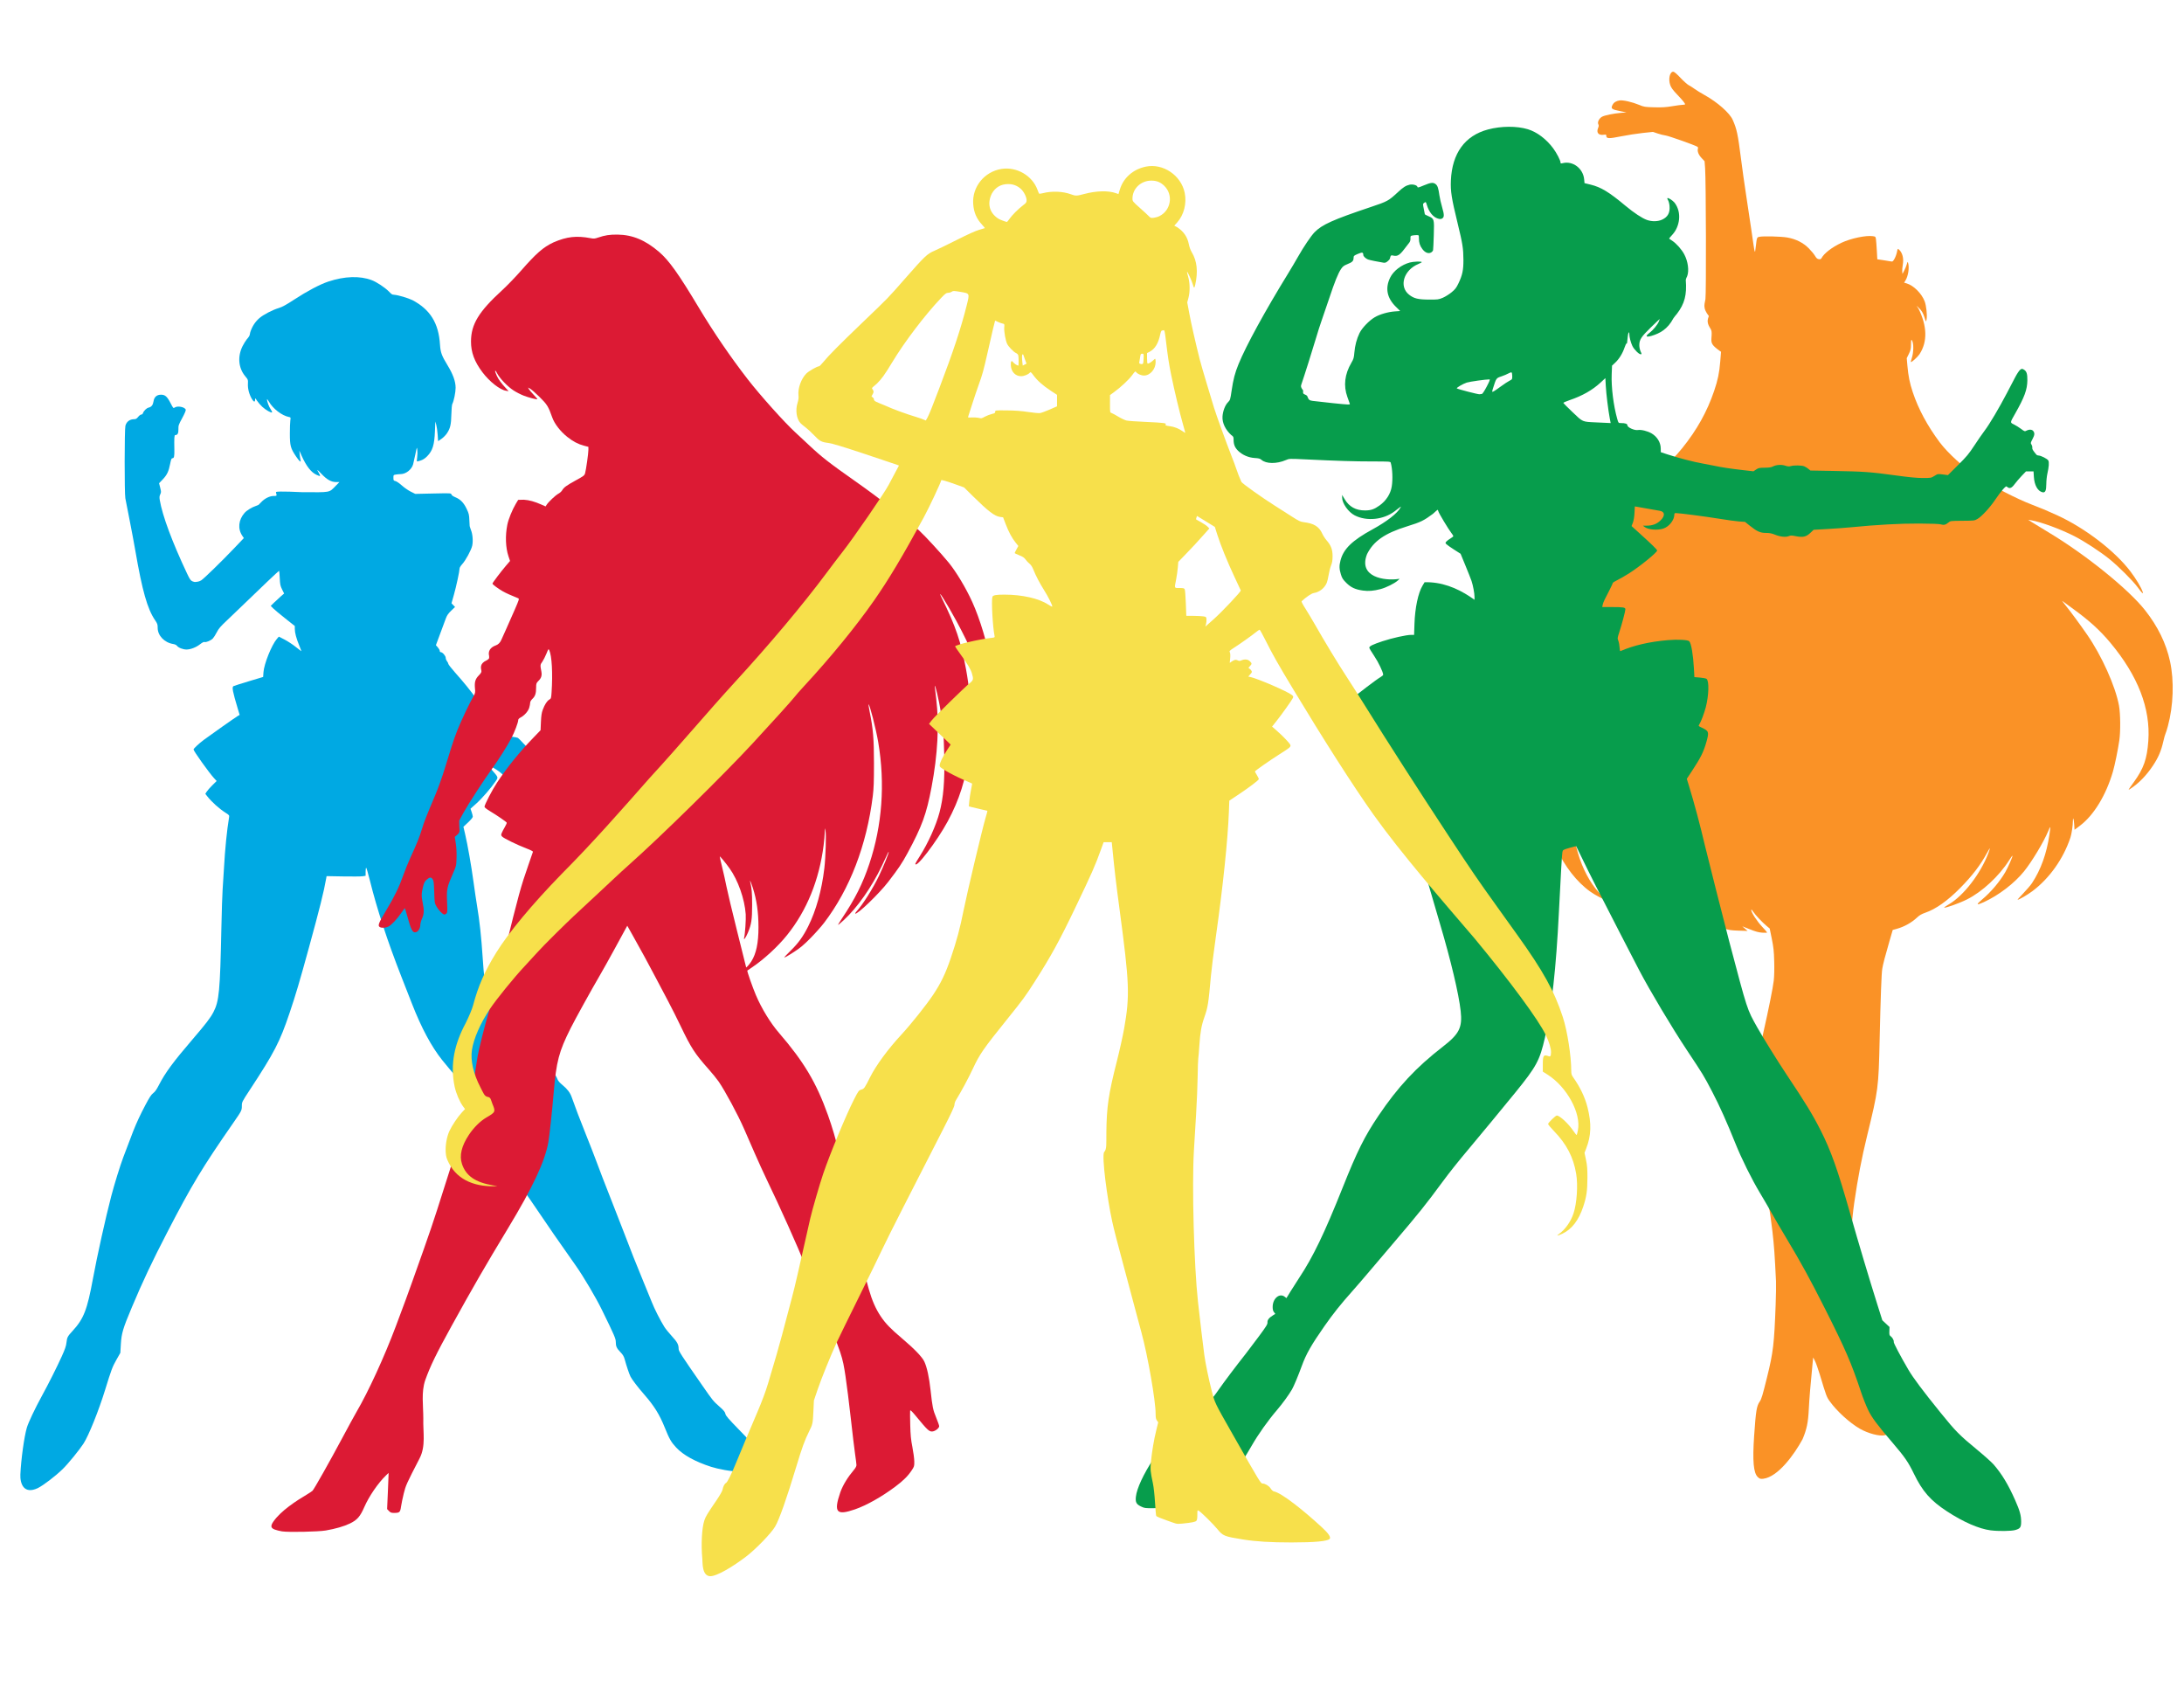 <?xml version="1.0" encoding="UTF-8" standalone="no"?>
<svg
   xmlns:dc="http://purl.org/dc/elements/1.1/"
   xmlns:cc="http://creativecommons.org/ns#"
   xmlns:rdf="http://www.w3.org/1999/02/22-rdf-syntax-ns#"
   xmlns:svg="http://www.w3.org/2000/svg"
   xmlns="http://www.w3.org/2000/svg"
   xmlns:sodipodi="http://sodipodi.sourceforge.net/DTD/sodipodi-0.dtd"
   xmlns:inkscape="http://www.inkscape.org/namespaces/inkscape"
   version="1.1"
   id="svg2484"
   width="1056"
   height="816"
   viewBox="0 0 1056 816"
   sodipodi:docname="Group Formation.svg"
   inkscape:version="0.92.4 (5da689c313, 2019-01-14)">
  <sodipodi:namedview
     pagecolor="#ffffff"
     bordercolor="#666666"
     borderopacity="1"
     objecttolerance="10"
     gridtolerance="10"
     guidetolerance="10"
     inkscape:pageopacity="0"
     inkscape:pageshadow="2"
     inkscape:window-width="1920"
     inkscape:window-height="1017"
     id="namedview4294"
     showgrid="false"
     inkscape:zoom="0.53787879"
     inkscape:cx="528"
     inkscape:cy="408"
     inkscape:window-x="-8"
     inkscape:window-y="-8"
     inkscape:window-maximized="1"
     inkscape:current-layer="svg2484" />
  <defs
     id="defs2488" />
  <path
     inkscape:connector-curvature="0"
     style="fill:#00a9e3;fill-opacity:1;stroke-width:0.32"
     d="m 9.859,712.747 c 0.315,-7.173 1.849,-18.249 3.121,-22.536 0.754,-2.543 3.998,-9.387 7.298,-15.396 3.126,-5.692 7.216,-13.829 9.625,-19.148 1.542,-3.405 2.062,-4.939 2.248,-6.639 0.272,-2.481 0.526,-2.96 2.971,-5.617 5.362,-5.825 7.051,-10.166 9.821,-25.235 1.989,-10.82 6.125,-29.472 8.834,-39.84 1.504,-5.758 4.282,-14.731 5.845,-18.88 2.961,-7.863 3.97,-10.517 4.747,-12.48 1.689,-4.271 3.414,-7.978 5.921,-12.722 1.982,-3.751 2.86,-5.088 3.789,-5.772 0.862,-0.634 1.663,-1.775 2.787,-3.969 3.002,-5.859 6.952,-11.219 16.225,-22.017 6.462,-7.524 8.65,-10.376 10.099,-13.161 2.768,-5.32 3.219,-10.081 3.85,-40.599 0.169,-8.184 0.442,-16.608 0.606,-18.72 0.164,-2.112 0.456,-6.72 0.649,-10.24 0.504,-9.177 1.426,-18.405 2.447,-24.505 0.185,-1.104 0.13,-1.185 -1.521,-2.239 -3.308,-2.111 -6.827,-5.276 -9.127,-8.207 l -0.809,-1.031 0.654,-1.049 c 0.36,-0.577 1.592,-1.975 2.739,-3.107 l 2.085,-2.058 -1.25,-1.355 c -2.389,-2.592 -9.925,-13.139 -9.925,-13.892 0,-0.438 2.681,-2.944 4.96,-4.637 3.469,-2.576 15.243,-10.861 16.345,-11.501 l 0.985,-0.572 -0.925,-3.083 c -2.449,-8.167 -2.866,-10.33 -2.085,-10.813 0.22,-0.136 3.545,-1.196 7.388,-2.355 l 6.988,-2.108 0.148,-2.224 c 0.268,-4.036 3.949,-13.219 6.471,-16.144 l 0.966,-1.12 2.765,1.427 c 1.52,0.785 3.978,2.4 5.46,3.589 1.482,1.189 2.695,2.087 2.695,1.995 0,-0.092 -0.495,-1.362 -1.099,-2.823 -1.357,-3.279 -2.101,-6.083 -2.101,-7.922 v -1.401 l -4.744,-3.76 c -2.609,-2.068 -5.226,-4.257 -5.816,-4.865 l -1.072,-1.106 1.736,-1.701 c 0.955,-0.935 2.409,-2.279 3.232,-2.986 l 1.496,-1.285 -0.973,-1.964 c -0.855,-1.725 -0.994,-2.394 -1.141,-5.501 -0.092,-1.945 -0.232,-3.537 -0.311,-3.537 -0.187,0 -9.711,9.028 -16.403,15.549 -2.906,2.832 -6.94,6.698 -8.964,8.592 -2.945,2.756 -3.894,3.869 -4.754,5.571 -0.591,1.17 -1.443,2.521 -1.894,3.002 -0.943,1.004 -3.327,2.016 -4.075,1.729 -0.315,-0.121 -1.107,0.28 -2.091,1.058 -1.948,1.54 -4.635,2.581 -6.638,2.572 -1.702,-0.01 -3.923,-0.893 -4.586,-1.827 -0.262,-0.369 -1.01,-0.713 -1.832,-0.843 -4.243,-0.67 -7.511,-4.11 -7.478,-7.87 0.014,-1.55 -0.142,-2.001 -1.253,-3.629 -3.719,-5.448 -6.208,-14.215 -9.557,-33.663 -0.546,-3.168 -1.771,-9.72 -2.723,-14.56 -0.952,-4.84 -1.897,-9.664 -2.1,-10.72 -0.453,-2.352 -0.427,-33.336 0.029,-35.054 0.532,-2.005 2.109,-3.186 4.253,-3.186 0.781,0 1.228,-0.262 1.913,-1.12 0.491,-0.616 1.166,-1.12 1.498,-1.12 0.333,0 0.697,-0.289 0.808,-0.642 0.363,-1.144 1.752,-2.506 2.788,-2.733 1.321,-0.29 2.07,-1.252 2.333,-2.997 0.319,-2.115 1.571,-3.228 3.629,-3.228 2.009,0 2.963,0.865 4.719,4.276 1.159,2.251 1.263,2.359 1.87,1.934 1.41,-0.987 5.023,-0.263 5.374,1.077 0.091,0.348 -0.62,2.01 -1.721,4.026 -1.745,3.196 -1.872,3.57 -1.831,5.393 0.045,1.988 -0.408,2.814 -1.543,2.814 -0.447,0 -0.529,1.354 -0.423,6.947 0.064,3.378 -0.127,4.253 -0.927,4.253 -0.458,0 -0.671,0.525 -1.097,2.69 -0.73,3.714 -1.516,5.367 -3.582,7.534 l -1.775,1.861 0.539,2.145 c 0.496,1.975 0.498,2.231 0.027,3.219 -0.403,0.845 -0.452,1.436 -0.231,2.772 1.233,7.438 6.03,20.354 13.176,35.476 1.338,2.832 1.761,3.446 2.616,3.802 0.561,0.233 1.164,0.381 1.34,0.328 0.176,-0.053 0.68,-0.115 1.12,-0.137 0.44,-0.022 1.248,-0.322 1.795,-0.667 1.303,-0.82 9.949,-9.241 15.898,-15.485 l 4.708,-4.941 -0.766,-1.139 c -2.27,-3.371 -1.835,-7.684 1.112,-11.04 1.071,-1.22 3.582,-2.755 5.516,-3.373 0.284,-0.091 1.244,-0.505 1.244,-0.505 0,0 0.826,-0.805 1.262,-1.278 1.661,-1.802 4.1,-3.023 6.037,-3.023 1.464,0 1.48,-0.012 1.341,-0.958 0,0 -0.372,-0.733 -0.141,-0.958 0.551,-0.534 12.436,0.078 12.436,0.078 14.255,0.089 13.063,0.314 16.425,-3.104 l 1.749,-1.778 h -1.606 c -2.314,0 -4.468,-1.19 -6.99,-3.864 -1.156,-1.226 -2.102,-2.13 -2.102,-2.011 0,0.12 0.366,0.843 0.814,1.606 0.918,1.567 0.737,1.669 -1.278,0.722 -2.584,-1.215 -4.865,-4.159 -7.123,-9.193 l -1.103,-2.461 0.183,1.92 c 0.101,1.056 0.273,2.244 0.383,2.64 0.395,1.422 -0.515,0.691 -2.145,-1.725 -2.661,-3.944 -2.997,-5.173 -3.004,-10.995 0,-2.728 0.097,-5.627 0.223,-6.442 0.226,-1.463 0.216,-1.485 -0.75,-1.678 -3.317,-0.663 -7.626,-3.967 -9.55,-7.321 -0.53,-0.924 -0.964,-1.45 -0.966,-1.17 -0.01,1.04 0.94,3.592 1.783,4.808 0.478,0.69 0.773,1.351 0.655,1.469 -0.382,0.382 -3.075,-1.156 -4.75,-2.711 -0.897,-0.833 -2.04,-2.155 -2.541,-2.937 -0.837,-1.308 -0.91,-1.355 -0.91,-0.579 0,1.343 -0.552,1.327 -1.417,-0.042 -1.372,-2.174 -2.166,-5.036 -2.057,-7.412 0.097,-2.091 0.077,-2.148 -1.286,-3.776 -3.317,-3.961 -3.811,-9.565 -1.287,-14.587 0.537,-1.068 1.425,-2.509 1.974,-3.202 0.299,-0.378 0.967,-1.074 1.303,-1.772 0.281,-0.583 0.239,-1.148 0.421,-1.702 0.926,-2.826 2.318,-4.987 4.387,-6.81 1.924,-1.695 6.355,-4.005 9.454,-4.927 1.604,-0.478 3.594,-1.572 7.468,-4.107 6.198,-4.055 12.393,-7.325 16.41,-8.661 7.893,-2.625 15.268,-2.869 21.015,-0.695 2.391,0.905 6.185,3.399 8.261,5.433 1.148,1.124 1.407,1.623 2.505,1.623 2.211,0.171 6.753,1.573 8.926,2.604 8.469,4.483 12.709,10.974 13.332,21.67 0.266,3.672 0.836,5.219 3.585,9.729 2.714,4.453 3.954,7.893 3.96,10.986 0,2.196 -0.869,6.454 -1.607,7.832 -0.201,0.376 -0.401,2.603 -0.453,5.046 -0.105,4.947 -0.547,6.799 -2.201,9.223 -0.582,0.852 -1.768,2.032 -2.636,2.621 l -1.579,1.071 -0.213,-3.151 c -0.117,-1.733 -0.417,-3.871 -0.667,-4.751 l -0.454,-1.6 -0.186,4.64 c -0.268,6.701 -1.114,9.443 -3.743,12.143 -1.019,1.046 -2.007,1.695 -3.169,2.081 -0.929,0.308 -1.744,0.505 -1.813,0.436 -0.069,-0.068 -0.01,-0.983 0.135,-2.033 0.143,-1.049 0.172,-2.628 0.065,-3.508 -0.193,-1.593 -0.197,-1.583 -0.939,2.08 -0.41,2.024 -0.898,4.212 -1.085,4.862 -0.731,2.539 -3.488,4.711 -6.01,4.734 -0.616,0.01 -1.66,0.1 -2.32,0.209 -1.169,0.193 -1.2,0.233 -1.2,1.571 0,1.274 0.071,1.388 0.989,1.59 0.545,0.12 1.917,1.059 3.058,2.092 1.138,1.031 3.071,2.376 4.295,2.988 l 2.226,1.113 8.653,-0.191 c 8.474,-0.187 8.657,-0.177 8.821,0.451 0.107,0.408 0.813,0.909 1.936,1.375 2.46,1.02 4.021,2.631 5.436,5.61 1.08,2.275 1.214,2.841 1.314,5.583 0.038,1.038 0.148,2.736 0.148,2.736 0,0 0.379,1.318 0.605,1.863 0.824,1.991 1.103,5.36 0.627,7.585 -0.453,2.119 -3.195,7.177 -4.881,9.003 -0.675,0.732 -1.231,1.63 -1.235,1.997 -0.015,1.347 -1.614,8.782 -2.745,12.769 l -1.164,4.102 0.858,0.896 0.858,0.896 -1.86,1.78 c -1.38,1.321 -2.038,2.26 -2.55,3.642 -0.38,1.024 -1.626,4.379 -2.769,7.455 l -2.079,5.593 0.929,1.058 c 0.511,0.582 0.929,1.341 0.929,1.687 0,0.359 0.216,0.629 0.505,0.629 0.825,0 2.375,1.778 2.375,2.725 0,0.47 0.288,1.22 0.64,1.668 0.352,0.448 0.64,1.027 0.64,1.287 0,0.26 1.414,2.077 3.142,4.037 5,5.67 6.43,7.436 11.607,14.338 5.369,7.158 8.678,11.122 12.07,14.463 2.179,2.146 2.281,2.203 4.266,2.413 1.119,0.118 2.269,0.353 2.557,0.522 0.288,0.169 1.423,1.303 2.522,2.52 2.729,3.02 5.797,5.652 8.425,7.226 2.724,1.632 10.795,9.221 13.504,11.433 2.489,2.032 2.371,2.595 2.754,5.928 1.134,9.873 0.693,9.713 0.827,12.56 0.142,2.995 0.106,3.241 -0.556,3.84 -0.512,0.463 -1.161,0.641 -2.353,0.644 -1.039,0 -1.938,0.209 -2.438,0.56 -0.935,0.656 -1.367,0.671 -2.969,0.099 -0.66,-0.235 -1.201,-0.337 -1.202,-0.226 -2.285,2.756 -2.895,1.622 -4.105,-0.272 -1.02,-1.613 -1.567,-2.105 -3.468,-3.12 -3.544,-1.893 -3.628,-1.976 -4.112,-4.059 -0.343,-1.475 -0.747,-2.212 -1.843,-3.358 -0.772,-0.807 -2.388,-2.62 -3.592,-4.028 -1.204,-1.408 -3.13,-3.611 -4.281,-4.895 -2.618,-2.922 -3.233,-3.85 -3.235,-4.888 0,-1.31 -1.948,-3.243 -5.239,-5.207 -1.668,-0.996 -3.119,-1.81 -3.223,-1.81 -0.104,0 0.831,1.182 2.08,2.627 3.113,3.602 3.054,3.422 1.742,5.372 -2.138,3.177 -6.597,8.314 -9.368,10.792 l -2.793,2.498 0.546,1.595 c 0.3,0.877 0.552,1.883 0.56,2.235 0.01,0.39 -0.873,1.472 -2.259,2.773 l -2.273,2.133 0.808,3.467 c 1.255,5.386 2.985,15.237 4.064,23.147 0.54,3.96 1.332,9.288 1.759,11.84 1.2,7.173 2.003,14.638 2.701,25.125 1.098,16.487 2.118,20.202 7.177,26.131 3.944,4.622 12.008,12.82 16.809,17.088 4.52,4.018 11.235,12.448 12.168,15.275 0.227,0.687 1.086,1.677 2.4,2.764 2.346,1.94 3.705,3.715 4.425,5.777 1.602,4.586 4.067,11.054 6.95,18.24 1.801,4.488 3.827,9.672 4.502,11.52 1.637,4.479 4.978,13.137 8.767,22.72 1.705,4.312 3.727,9.496 4.492,11.52 3.318,8.769 7.326,18.893 10.009,25.28 1.589,3.784 3.416,8.248 4.06,9.92 1.189,3.09 4.22,9.057 6.12,12.05 0.576,0.907 2.212,2.918 3.635,4.468 2.596,2.828 3.214,4 3.218,6.102 0,1.073 1.236,2.981 11.293,17.452 5.367,7.724 5.294,7.634 8.628,10.599 1.925,1.713 2.51,2.438 2.676,3.321 0.172,0.916 1.44,2.389 6.723,7.806 9.254,9.489 11.618,12.611 11.635,15.36 -0.738,7.608 -18.828,4.486 -25.268,2.45 -7.703,-2.49 -13.453,-5.666 -16.866,-9.314 -2.436,-2.604 -3.312,-4.131 -5.521,-9.631 -2.569,-6.394 -5.164,-10.551 -10.101,-16.184 -2.859,-3.262 -5.772,-7.08 -6.47,-8.48 -0.656,-1.316 -1.876,-4.931 -2.807,-8.32 -0.41,-1.49 -0.876,-2.278 -2.086,-3.52 -1.8,-1.849 -2.234,-2.807 -2.234,-4.936 0,-1.609 -0.644,-3.098 -6.732,-15.544 -2.896,-5.921 -8.828,-15.962 -12.571,-21.28 -9.339,-13.268 -12.86,-18.345 -17.639,-25.44 -2.964,-4.4 -6.646,-9.728 -8.182,-11.84 -10.88,-14.954 -17.375,-25.818 -22.543,-37.706 -1.367,-3.146 -1.486,-3.614 -1.286,-5.073 0.215,-1.56 0.184,-1.646 -1.059,-2.934 -1.363,-1.413 -11.014,-12.806 -13.924,-16.436 -5.148,-6.423 -10.001,-15.461 -14.568,-27.131 l -5.197,-13.28 c -6.747,-17.24 -11.732,-32.474 -15.201,-46.455 -0.859,-3.462 -1.674,-6.226 -1.81,-6.141 -0.137,0.084 -0.249,1 -0.249,2.035 v 1.881 l -1.471,0.221 c -0.809,0.121 -5.056,0.157 -9.437,0.078 l -7.965,-0.142 -0.198,1.141 c -1.085,6.258 -3.166,14.604 -8.344,33.461 -4.576,16.665 -6.361,22.69 -9.337,31.52 -4.741,14.066 -7.348,19.108 -19.291,37.305 -3.733,5.687 -3.797,5.816 -3.797,7.616 0,2.22 -0.106,2.432 -4.055,8.121 -15.191,21.884 -20.096,30.008 -32.016,53.038 -7.374,14.247 -11.863,23.756 -17.145,36.32 -4.289,10.203 -4.976,12.505 -5.285,17.718 l -0.251,4.24 -1.936,3.415 c -1.907,3.364 -2.396,4.668 -5.42,14.467 -3.121,10.115 -7.942,22.103 -10.436,25.953 -2.062,3.184 -7.462,9.8 -10.068,12.337 -3.522,3.428 -9.205,7.776 -12.045,9.216 -6.67,3.144 -8.629,-1.946 -8.433,-6.694 z"
     id="path3059" />
  <path
     inkscape:connector-curvature="0"
     style="fill:#dc1a34;fill-opacity:1;stroke-width:0.32"
     d="m 136.425,740.366 c -1.102,-0.169 -2.686,-0.56 -3.52,-0.869 -2.008,-0.743 -2.212,-1.747 -0.662,-3.961 3.568,-5.095 10.775,-9.821 16.347,-13.131 1.099,-0.653 2.232,-1.414 2.517,-1.692 0.764,-0.745 8.395,-14.264 14.359,-25.441 2.865,-5.368 5.996,-11.106 6.959,-12.752 5.681,-9.71 13.455,-26.648 18.969,-41.331 4.079,-10.863 6.198,-16.614 7.838,-21.277 0.929,-2.64 3.487,-9.84 5.684,-16 2.197,-6.16 5.104,-14.728 6.459,-19.04 1.355,-4.312 4.128,-13.024 6.163,-19.36 2.035,-6.336 4.165,-13.032 4.732,-14.88 0.568,-1.848 1.841,-5.909 2.83,-9.024 1.988,-6.266 3.113,-11.414 3.867,-17.696 0.275,-2.288 0.713,-5.456 0.975,-7.04 0.262,-1.584 0.702,-4.32 0.979,-6.08 0.501,-3.187 3.36,-14.595 5.413,-21.6 2.193,-7.482 4.395,-15.868 7.688,-29.28 6.665,-27.14 7.839,-31.413 11.482,-41.786 1.139,-3.242 2.118,-6.079 2.177,-6.305 0.068,-0.262 -1.095,-0.868 -3.209,-1.672 -4.361,-1.659 -10.928,-4.869 -11.687,-5.712 -0.533,-0.592 -0.555,-0.789 -0.19,-1.717 0.227,-0.577 0.903,-1.875 1.503,-2.885 0.6,-1.01 1.005,-1.975 0.9,-2.145 -0.294,-0.476 -4.817,-3.578 -7.932,-5.44 -1.772,-1.06 -2.8,-1.875 -2.8,-2.22 0,-0.965 3.703,-8.09 6.072,-11.685 4.806,-7.29 10.632,-14.504 17.366,-21.502 l 3.668,-3.812 0.175,-4 c 0.133,-3.054 0.345,-4.454 0.896,-5.92 0.957,-2.547 2.064,-4.259 3.159,-4.887 0.854,-0.49 0.904,-0.651 1.097,-3.573 0.602,-9.096 0.141,-17.544 -1.107,-20.283 -0.372,-0.816 -0.409,-0.771 -1.381,1.633 -0.549,1.359 -1.45,3.126 -2.002,3.925 -0.954,1.382 -1.125,1.398 -0.416,4.904 0.476,2.57 -0.852,3.729 -1.687,4.6 -0.773,0.807 -0.88,1.167 -0.882,2.98 0,2.813 -0.431,4.136 -1.755,5.419 -0.722,0.7 -1.123,1.388 -1.123,1.928 0,0.462 -0.211,1.551 -0.469,2.42 -0.509,1.713 -2.387,3.811 -4.25,4.748 -0.579,0.291 -1.04,0.772 -1.04,1.084 0,1.215 -1.735,5.826 -3.335,8.863 -2.066,3.922 -6.128,10.348 -9.279,14.682 -3.894,5.356 -11.564,17.17 -13.826,21.297 l -2.121,3.869 0.056,3 c 0.168,1.913 0.342,2.764 -1.066,3.925 l -1.122,0.925 0.489,3.191 c 0.314,2.051 0.443,4.562 0.361,7.031 -0.127,3.802 -0.144,3.877 -1.759,7.556 -2.874,6.546 -3.08,7.539 -2.82,13.563 0.197,4.574 0.162,5.257 -0.299,5.718 -0.288,0.288 -0.728,0.523 -0.979,0.523 -0.769,0 -2.846,-2.113 -3.837,-3.903 -0.908,-1.64 -0.945,-1.876 -1.1,-6.991 -0.132,-4.343 -0.263,-5.45 -0.728,-6.16 -0.745,-1.136 -1.469,-1.093 -2.904,0.174 -0.987,0.872 -1.28,1.45 -1.813,3.571 -0.767,3.054 -0.793,4.534 -0.133,7.608 0.748,3.484 0.664,5.539 -0.312,7.621 -0.454,0.968 -0.826,2.336 -0.829,3.04 0,1.593 -0.996,3.276 -2.09,3.55 -1.703,0.427 -2.355,-0.863 -4.602,-9.111 -0.354,-1.298 -0.696,-2.413 -0.761,-2.478 -0.065,-0.065 -0.827,0.919 -1.693,2.188 -2.092,3.063 -4.761,5.908 -6.256,6.671 -1.329,0.678 -3.171,0.806 -4.14,0.288 -1.169,-0.626 -0.706,-1.875 2.959,-7.964 4.159,-6.911 6.29,-11.293 8.416,-17.305 0.84,-2.376 2.359,-6.12 3.375,-8.32 3.065,-6.636 4.381,-9.898 5.551,-13.76 1.098,-3.621 2.052,-6.054 6.569,-16.742 1.251,-2.96 3.216,-8.432 4.367,-12.16 1.151,-3.728 2.674,-8.65 3.385,-10.938 0.711,-2.288 2.013,-5.96 2.893,-8.16 1.814,-4.534 6.152,-13.657 7.657,-16.103 0.958,-1.557 0.994,-2.316 0.792,-3.961 -0.28,-3.092 0.141,-4.514 1.862,-6.285 1.09,-1.122 1.361,-1.611 1.241,-2.242 -0.243,-1.27 -0.947,-3.503 2.601,-5.068 1.001,-0.649 1.26,-0.671 1.147,-2.044 -0.572,-2.154 0.342,-4.154 3.337,-5.2 1.025,-0.358 1.969,-1.245 2.586,-2.678 0.327,-0.759 1.381,-3.107 2.344,-5.219 0.962,-2.112 2.795,-6.261 4.072,-9.22 2.265,-5.246 2.305,-5.387 1.634,-5.653 -3.066,-1.217 -5.765,-2.43 -7.249,-3.258 -2.182,-1.216 -5.12,-3.389 -5.12,-3.786 0,-0.38 4.18,-5.907 6.623,-8.758 l 1.881,-2.194 -0.75,-2.236 c -1.417,-4.226 -1.625,-9.986 -0.553,-15.328 0.525,-2.614 2.34,-7.091 4.057,-10.005 l 1.179,-1.966 2.719,-0.071 c 2.638,0.164 5.223,0.883 8.653,2.407 l 1.89,0.84 0.49,-0.786 c 0.848,-1.361 4.381,-4.697 5.682,-5.365 0.686,-0.352 1.501,-1.074 1.81,-1.605 0.85,-1.457 2.088,-2.363 6.628,-4.852 3.833,-2.101 4.173,-2.363 4.487,-3.459 0.477,-1.663 1.591,-9.53 1.597,-11.279 v -1.453 l -2.13,-0.568 c -2.894,-0.771 -5.313,-2.044 -8.093,-4.259 -3.336,-2.658 -6.178,-6.33 -7.244,-9.358 -1.878,-5.338 -2.494,-6.334 -6.146,-9.932 -1.885,-1.858 -3.91,-3.646 -4.498,-3.974 l -1.071,-0.596 0.403,0.756 c 0.222,0.416 1.267,1.657 2.323,2.758 1.056,1.101 1.86,2.053 1.788,2.117 -0.283,0.247 -4.101,-0.737 -6.599,-1.701 -1.445,-0.558 -3.677,-1.702 -4.96,-2.544 -2.898,-1.901 -6.644,-5.815 -7.908,-8.264 -1.179,-2.285 -1.319,-1.299 -0.166,1.177 0.843,1.812 2.189,3.65 4.433,6.054 l 1.308,1.401 -1.238,-0.187 c -2.954,-0.446 -8.005,-4.397 -11.427,-8.939 -3.896,-5.17 -5.568,-9.685 -5.541,-14.96 0.043,-8.261 3.749,-14.357 14.981,-24.636 2.404,-2.2 6.586,-6.529 9.294,-9.621 7.295,-8.329 10.613,-11.222 15.559,-13.565 6.606,-2.879 11.289,-3.303 17.963,-2.057 1.547,0.311 2.022,0.273 3.653,-0.286 3.289,-1.128 5.618,-1.485 9.395,-1.44 7.261,0.086 13.486,2.687 20.14,8.414 4.754,4.092 9.343,10.524 18.996,26.626 7.226,12.055 15.451,24.108 23.794,34.869 6.029,7.776 17.771,20.884 23.023,25.7 1.727,1.584 4.728,4.377 6.669,6.207 6.019,5.676 9.701,8.548 22.418,17.484 11.082,7.787 25.415,18.846 30.797,23.762 2.854,2.607 10.62,11.046 14.279,15.516 3.668,4.482 8.35,12.297 11.423,19.07 3.692,8.137 7.405,20.502 8.757,29.161 0.999,6.401 1.509,18.128 0.834,19.194 -0.398,0.629 -1.453,-1.759 -3.037,-6.874 -2.782,-8.984 -7.95,-20.716 -14.228,-32.298 -4.834,-8.919 -9.921,-16.914 -7.037,-11.062 6.651,13.499 9.264,21.175 11.655,34.24 1.627,8.886 2.163,15.399 2.174,26.4 0.01,7.728 -0.108,10.19 -0.694,14.72 -1.584,12.268 -4.694,22.099 -10.272,32.48 -5.171,9.624 -15.691,23.381 -15.691,20.52 0,-0.133 0.958,-1.745 2.13,-3.581 4.025,-6.311 7.871,-14.838 9.545,-21.163 1.905,-7.2 2.545,-14.731 2.315,-27.264 -0.196,-10.719 -0.843,-17.437 -2.485,-25.814 -1.025,-5.23 -2.38,-10.112 -2.061,-7.429 0.088,0.742 0.385,3.262 0.66,5.6 1.48,12.584 0.721,26.855 -2.269,42.651 -2.479,13.095 -4.619,18.96 -11.676,31.998 -2.611,4.824 -4.254,7.269 -9.245,13.762 -4.44,5.776 -15.214,16.126 -15.984,15.356 -0.09,-0.09 0.2,-0.557 0.642,-1.039 2.979,-3.244 7.955,-11.132 10.846,-17.197 2.234,-4.684 4.925,-11.324 4.687,-11.562 -0.076,-0.076 -0.328,0.334 -0.56,0.912 -0.232,0.578 -1.462,3.21 -2.735,5.85 -5.013,10.404 -11.783,20.044 -18.382,26.174 -1.46,1.356 -2.712,2.408 -2.783,2.337 -0.071,-0.071 0.725,-1.403 1.769,-2.96 6.456,-9.63 10.135,-16.951 13.345,-26.558 6.224,-18.629 7.684,-38.649 4.291,-58.833 -1.055,-6.276 -4.245,-18.711 -4.686,-18.27 -0.074,0.074 0.164,1.623 0.529,3.442 1.698,8.46 2.094,13.187 2.101,25.068 0,8.924 -0.111,12.143 -0.573,15.84 -2.976,23.819 -11.084,44.922 -23.541,61.278 -1.342,1.761 -4.311,5.098 -6.599,7.414 -3.269,3.309 -4.948,4.72 -7.84,6.585 -3.483,2.247 -4.8,2.97 -4.8,2.637 0,-0.081 1.497,-1.624 3.327,-3.43 3.513,-3.467 5.81,-6.672 8.197,-11.439 3.844,-7.677 6.594,-17.561 7.834,-28.164 0.63,-5.386 0.953,-16.304 0.54,-18.24 -0.306,-1.434 -0.307,-1.431 -0.342,0.851 -0.019,1.26 -0.263,4.068 -0.541,6.24 -2.169,16.931 -8.11,31.541 -17.676,43.469 -4.473,5.577 -11.205,11.766 -17.108,15.724 -1.095,0.734 -2.048,1.382 -2.118,1.44 -0.227,0.187 2.567,8.163 4.188,11.956 2.768,6.477 6.995,13.377 11.129,18.168 12.038,13.949 18.092,24.114 23.668,39.739 4.116,11.532 6.95,23.372 11.38,47.533 1.678,9.151 6.371,29.682 8.376,36.64 1.599,5.548 3.381,9.596 5.813,13.199 2.317,3.434 4.64,5.839 10.135,10.492 6.119,5.182 9.893,9.104 10.919,11.345 1.288,2.813 2.307,7.51 3.007,13.859 0.914,8.287 1.133,9.351 2.74,13.28 0.777,1.9 1.413,3.721 1.413,4.047 0,1.028 -2.095,2.578 -3.485,2.578 -1.418,0 -2.293,-0.83 -7.407,-7.026 -2.325,-2.817 -3.054,-3.521 -3.146,-3.04 -0.066,0.344 -0.046,3.434 0.044,6.866 0.133,5.02 0.337,7.116 1.044,10.72 0.483,2.464 0.895,5.571 0.914,6.905 0.034,2.312 -0.023,2.513 -1.218,4.316 -1.867,2.817 -4.105,5.037 -8.026,7.966 -6.535,4.881 -13.86,9.002 -19.423,10.929 -8.755,2.997 -10.534,1.766 -7.089,-8.267 1.286,-3.627 3.794,-7.529 6.285,-10.452 1.285,-1.507 1.507,-2.219 1.507,-2.728 0,-0.436 -0.292,-2.781 -0.65,-5.211 -0.357,-2.43 -1.293,-10.221 -2.078,-17.313 -0.785,-7.093 -1.935,-16.237 -2.554,-20.32 -1.482,-9.774 -1.703,-10.432 -11.346,-33.824 -2.431,-5.896 -5.937,-14.464 -7.792,-19.04 -4.276,-10.548 -12.594,-29.099 -18.87,-42.08 -1.489,-3.08 -4.183,-8.984 -5.987,-13.12 -1.804,-4.136 -4.066,-9.32 -5.027,-11.52 -3.03,-6.936 -9.172,-18.367 -12.337,-22.961 -0.879,-1.277 -3.104,-4.013 -4.943,-6.08 -6.524,-7.335 -8.41,-10.24 -13.341,-20.559 -1.724,-3.608 -4.474,-9.08 -6.112,-12.16 -1.637,-3.08 -4.412,-8.336 -6.167,-11.68 -3.454,-6.583 -6.978,-13.053 -11.033,-20.257 l -2.576,-4.577 -1.021,1.857 c -0.561,1.021 -2.941,5.385 -5.287,9.697 -2.346,4.312 -5.463,9.885 -6.925,12.385 -4.045,6.912 -11.952,21.219 -14.129,25.565 -5.727,11.431 -6.924,15.989 -8.23,31.33 -0.788,9.26 -2.046,20.901 -2.575,23.84 -1.688,9.373 -7.481,21.732 -19.497,41.6 -11.099,18.352 -16.808,28.234 -27.394,47.423 -7.346,13.315 -10.168,19.125 -12.639,26.017 -1.989,5.791 -0.921,12.364 -0.924,18.438 -0.197,6.726 1.313,13.32 -1.802,19.36 -6.328,12.267 -6.671,13.025 -7.633,16.884 -0.521,2.091 -1.115,4.946 -1.319,6.343 -0.422,2.887 -0.695,3.135 -3.452,3.135 -1.259,0 -1.672,-0.159 -2.408,-0.927 l -0.889,-0.927 0.349,-7.838 c 0.192,-4.311 0.349,-8.243 0.349,-8.738 v -0.9 l -1.308,1.265 c -3.785,3.66 -8.162,10.066 -10.438,15.274 -1.995,4.566 -3.446,6.222 -6.932,7.907 -2.849,1.377 -7.01,2.579 -11.722,3.384 -3.606,0.616 -17.929,0.911 -21.043,0.433 z M 363.282,464.788 c 2.361,-3.679 3.467,-8.983 3.454,-16.556 -0.013,-7.268 -0.866,-13.182 -2.746,-19.04 -0.779,-2.428 -1.65,-4.395 -1.274,-2.88 0.754,3.04 0.965,5.516 0.956,11.2 -0.011,7.131 -0.342,9.302 -2.04,13.38 -1.041,2.5 -2.239,4.098 -1.825,2.433 0.451,-1.813 0.927,-8.921 0.759,-11.332 -0.515,-7.378 -3.711,-16.439 -7.829,-22.201 -1.883,-2.635 -4.565,-5.89 -4.722,-5.732 -0.053,0.053 0.471,2.4 1.166,5.215 0.695,2.815 1.625,6.99 2.068,9.278 0.443,2.288 2.772,12.042 5.176,21.676 l 4.371,17.516 0.743,-0.698 c 0.409,-0.384 1.194,-1.401 1.745,-2.259 z"
     id="path3053" />
  <path
     inkscape:connector-curvature="0"
     style="opacity:1;fill:#fa9226;fill-opacity:1;stroke-width:0.32"
     d="m 849.969,714.13 c -2.132,-1.905 -2.656,-7.745 -1.805,-20.109 0.825,-11.988 1.203,-14.292 2.695,-16.421 0.832,-1.188 1.347,-2.9 3.539,-11.761 2.987,-12.078 3.46,-16.076 4.165,-35.178 0.169,-4.576 0.244,-9.616 0.167,-11.2 -0.635,-13.08 -0.917,-17.013 -1.734,-24.16 -0.513,-4.488 -1.301,-10.104 -1.751,-12.48 -0.45,-2.376 -1.252,-6.912 -1.783,-10.08 -0.531,-3.168 -1.533,-9 -2.228,-12.96 -0.695,-3.96 -1.484,-9.144 -1.755,-11.52 -0.27,-2.376 -0.661,-5.76 -0.868,-7.52 -0.207,-1.76 -0.375,-6.584 -0.373,-10.72 0.01,-9.824 0.632,-14.263 4.314,-30.56 2.663,-11.787 4.692,-21.904 5.094,-25.394 0.234,-2.034 0.318,-5.618 0.217,-9.28 -0.137,-4.997 -0.328,-6.771 -1.172,-10.926 l -1.009,-4.96 -1.505,-1.254 c -2.136,-1.779 -5.376,-5.218 -6.483,-6.881 -0.661,-0.992 -0.942,-1.229 -0.942,-0.793 0,1.142 2.812,5.443 5.26,8.045 1.331,1.415 2.421,2.68 2.421,2.81 0,0.131 -1.044,0.167 -2.32,0.081 -1.753,-0.118 -3.219,-0.513 -6,-1.618 l -3.68,-1.461 1.28,1.119 1.28,1.119 -4.32,-0.138 c -3.651,-0.117 -4.734,-0.278 -6.993,-1.036 -3.1,-1.042 -5.812,-2.702 -8.338,-5.106 -1.541,-1.466 -2.219,-1.845 -4.887,-2.727 -1.704,-0.564 -4.335,-1.766 -5.847,-2.672 -6.946,-4.161 -15.236,-12.85 -21.083,-22.097 -1.26,-1.993 -2.464,-3.895 -2.676,-4.226 -0.621,-0.973 1.146,3.335 2.342,5.71 2.845,5.649 6.177,10.131 10.903,14.665 1.753,1.682 4.215,3.698 5.471,4.48 1.256,0.782 2.289,1.53 2.296,1.662 0.053,0.977 -6.672,-0.991 -11.027,-3.226 -5.854,-3.005 -14.126,-10.248 -18.701,-16.374 -2.286,-3.061 -2.283,-2.522 0.01,1.877 3.278,6.29 6.884,10.863 10.92,13.851 1.933,1.431 2.195,1.728 1.596,1.815 -1.113,0.16 -2.84,-0.501 -6.145,-2.352 -6.132,-3.434 -10.504,-7.079 -15.193,-12.665 -4.32,-5.146 -9.011,-12.309 -11.295,-17.246 l -1.407,-3.04 0.199,1.916 c 0.257,2.47 1.771,8.485 3.061,12.164 2.546,7.258 6.4,13.677 10.454,17.412 1.419,1.307 2.24,2.268 1.938,2.268 -0.779,0 -5.059,-2.291 -7.395,-3.958 -6.449,-4.602 -12.425,-12.263 -16.384,-21.002 -2.788,-6.155 -3.973,-10.45 -4.812,-17.44 -0.213,-1.772 -0.252,-1.846 -0.514,-0.96 -0.156,0.528 -0.191,2.672 -0.078,4.764 l 0.206,3.804 -0.911,-0.659 c -1.175,-0.851 -4.004,-3.793 -6.349,-6.603 -6.691,-8.02 -11.418,-19.544 -13.135,-32.025 -0.813,-5.906 -0.538,-14.453 0.627,-19.52 2.154,-9.366 6.704,-20.355 12.123,-29.28 1.702,-2.804 10.012,-14.433 13.148,-18.4 1.391,-1.76 2.689,-3.412 2.883,-3.67 0.812,-1.082 -5.747,3.494 -10.847,7.567 -4.463,3.565 -11.397,10.474 -14.874,14.823 -14.572,18.226 -19.538,39.169 -13.407,56.54 1.167,3.307 3.69,8.441 5.448,11.089 1.829,2.753 1.984,3.091 1.425,3.091 -0.881,0 -6.106,-3.771 -8.433,-6.087 -4.181,-4.16 -6.631,-8.561 -7.955,-14.285 -0.441,-1.908 -1.239,-4.549 -1.773,-5.869 -2.463,-6.088 -3.323,-9.547 -4.294,-17.28 -1.649,-13.132 2.426,-29.287 10.521,-41.706 4.149,-6.365 12.717,-15.369 19.915,-20.929 8.341,-6.442 24.154,-16.934 34.135,-22.646 2.853,-1.633 4.787,-2.918 4.471,-2.971 -1.377,-0.23 -13.845,4.313 -21.339,7.774 -8.041,3.714 -15.617,9.132 -21.321,15.249 -4.597,4.929 -6.525,7.269 -8.893,10.791 -1.025,1.525 -2.092,2.961 -2.37,3.192 -0.449,0.373 -0.477,0.317 -0.244,-0.496 0.494,-1.722 5.906,-11.506 8.523,-15.406 2.071,-3.088 5.745,-7.197 8.626,-9.647 6.551,-5.573 12.661,-8.779 29.92,-15.702 21.689,-8.699 30.11,-12.925 39.137,-19.639 4.752,-3.534 7.88,-6.526 11.392,-10.897 7.083,-8.814 11.959,-17.565 15.365,-27.573 1.796,-5.278 2.514,-8.731 2.962,-14.25 l 0.381,-4.697 c 0,0 -1.453,-0.946 -2.813,-2.137 -2.349,-2.058 -1.861,-3.205 -1.737,-5.916 0.078,-1.707 -0.034,-2.297 -0.617,-3.239 -0.497,-0.804 -1.185,-1.92 -1.294,-3.191 -0.087,-1.017 0.323,-2.216 0.571,-2.816 0.346,-0.835 0.56,0.786 0,0 -0.353,-0.496 -1.604,-1.906 -2.029,-3.779 -0.339,-1.496 0.074,-2.706 0.377,-4.371 0.412,-2.261 0.274,-57.579 -0.158,-63.281 l -0.258,-3.402 -1.472,-1.573 c -1.49,-1.591 -2.135,-3.299 -1.73,-4.577 0.126,-0.398 0,-0.711 -0.383,-0.911 -1.792,-0.95 -13.779,-5.184 -15.205,-5.371 -0.93,-0.122 -2.699,-0.565 -3.93,-0.984 l -2.24,-0.763 -4.96,0.521 c -2.728,0.287 -7.42,1.017 -10.426,1.624 -5.928,1.196 -7.174,1.155 -7.174,-0.236 0,-0.626 -0.125,-0.673 -1.342,-0.51 -2.419,0.325 -3.548,-1.054 -2.641,-3.225 0.389,-0.932 0.414,-1.325 0.118,-1.877 -0.548,-1.025 0.486,-2.99 1.945,-3.694 1.431,-0.69 5.507,-1.507 8.976,-1.799 l 2.704,-0.227 -2.791,-0.559 c -4.465,-0.895 -4.901,-1.236 -3.946,-3.083 0.616,-1.191 1.791,-1.922 3.454,-2.149 1.708,-0.233 6.11,0.78 9.471,2.18 2.314,0.964 2.72,1.028 7.251,1.144 3.812,0.097 5.612,-0.014 8.745,-0.542 2.17,-0.366 4.438,-0.665 5.04,-0.665 0.602,0 1.095,-0.112 1.095,-0.249 0,-0.499 -1.129,-1.892 -3.815,-4.711 -2.081,-2.183 -2.89,-3.291 -3.344,-4.579 -1.022,-2.9 -0.216,-6.461 1.463,-6.461 0.455,0 1.641,1.007 3.485,2.96 1.537,1.628 3.348,3.24 4.023,3.582 0.675,0.342 1.948,1.15 2.828,1.795 0.88,0.645 3.083,1.998 4.896,3.005 6.142,3.413 12.03,8.609 13.497,11.91 1.984,4.464 2.499,6.869 4.002,18.668 0.639,5.016 1.732,12.792 2.43,17.28 0.697,4.488 1.841,12.12 2.542,16.96 1.866,12.894 1.718,12.332 2.2,8.32 0.527,-4.386 0.532,-4.398 1.721,-4.659 1.858,-0.408 10.52,-0.192 13.512,0.337 4.202,0.743 7.725,2.527 10.444,5.287 1.168,1.186 2.504,2.806 2.97,3.601 0.648,1.105 1.073,1.478 1.813,1.586 0.728,0.107 1.051,-0.015 1.306,-0.491 1.257,-2.348 5.024,-5.246 9.668,-7.438 4.5,-2.124 11.861,-3.673 15.142,-3.188 1.292,0.191 1.35,0.249 1.53,1.542 0.103,0.739 0.29,3.208 0.417,5.488 l 0.23,4.145 2.56,0.375 c 1.408,0.206 3.086,0.479 3.729,0.605 1.129,0.222 1.198,0.181 2,-1.189 0.457,-0.78 0.996,-2.237 1.197,-3.238 0.358,-1.781 0.379,-1.807 0.994,-1.251 1.7,1.538 2.384,4.268 1.841,7.35 -0.211,1.198 -0.332,2.682 -0.27,3.298 l 0.114,1.12 0.845,-1.605 c 0.465,-0.883 1.026,-2.251 1.247,-3.04 0.371,-1.325 0.421,-1.373 0.641,-0.635 0.662,2.223 0.052,6.296 -1.262,8.423 l -0.667,1.079 1.244,0.373 c 3.374,1.011 7.252,4.884 8.696,8.686 0.753,1.982 1.242,6.369 0.946,8.48 -0.23,1.639 -0.323,1.579 -0.995,-0.64 -0.618,-2.042 -1.437,-3.438 -2.721,-4.64 l -1.197,-1.12 1.028,1.525 c 4.043,8.2 4.452,15.811 0.419,21.945 -0.915,1.363 -3.87,4.036 -4.15,3.756 -0.083,-0.083 0.088,-0.843 0.379,-1.688 1.003,-2.91 1.05,-7.548 0.089,-8.859 -0.315,-0.43 -0.392,-0.055 -0.415,2.02 -0.024,2.183 -0.173,2.844 -1.044,4.613 l -1.016,2.064 0.321,3.659 c 0.442,5.037 1.122,8.392 2.598,12.813 2.72,8.144 7.024,16.147 13.014,24.199 3.806,5.115 12.113,12.688 18.155,16.55 7.697,4.919 19.114,10.79 26.4,13.576 4.912,1.878 7.331,2.899 12.48,5.268 13.318,6.128 27.659,17.133 35.149,26.973 2.709,3.559 5.349,7.962 5.963,9.944 0.404,1.304 -0.314,0.646 -2.399,-2.198 -2.325,-3.171 -9.316,-10.151 -13.716,-13.692 -4.471,-3.598 -12.066,-8.56 -16.837,-10.999 -6.764,-3.457 -16.264,-6.945 -21.12,-7.753 l -1.28,-0.213 1.76,1.143 c 0.968,0.629 4.64,2.871 8.16,4.982 17.883,10.728 38.466,27.337 46.561,37.572 6.199,7.837 10.226,16.09 12.107,24.807 2.031,9.42 1.627,21.344 -1.06,31.292 -0.443,1.638 -0.965,3.277 -1.159,3.641 -0.195,0.364 -0.688,2.138 -1.095,3.942 -0.996,4.407 -2.405,7.664 -4.984,11.522 -3.225,4.823 -6.916,8.591 -10.995,11.225 -1.129,0.729 -1.113,0.699 1.74,-3.24 4.808,-6.639 6.42,-11.206 7.046,-19.97 1.121,-15.691 -5.011,-31.517 -18.418,-47.538 -4.97,-5.938 -10.062,-10.576 -17.74,-16.158 -2.728,-1.983 -5.169,-3.767 -5.425,-3.964 -0.256,-0.197 0.476,0.794 1.627,2.202 2.244,2.747 6.77,8.894 10.367,14.08 7.036,10.146 13.661,24.878 15.398,34.24 0.722,3.891 0.802,12.608 0.157,16.96 -0.683,4.61 -2.183,11.926 -3.067,14.965 -3.315,11.394 -9.238,21.127 -15.93,26.174 l -2.646,1.996 -0.16,-2.582 c -0.174,-2.809 -0.64,-3.966 -0.64,-1.589 0,2.102 -0.61,6.201 -1.176,7.902 -3.427,10.299 -10.147,19.769 -18.417,25.955 -2.428,1.816 -6.439,4.139 -7.147,4.139 -0.13,0 1.121,-1.404 2.778,-3.12 1.658,-1.716 3.564,-3.955 4.236,-4.976 4.225,-6.418 7.015,-14.154 8.359,-23.182 0.68,-4.566 0.621,-4.752 -0.583,-1.842 -2.137,5.167 -7.848,14.664 -11.653,19.381 -4.668,5.785 -12.175,11.535 -19.453,14.897 -3.643,1.683 -3.906,1.286 -0.842,-1.269 4.189,-3.494 8.449,-8.511 11.181,-13.169 1.324,-2.257 3.748,-7.797 3.514,-8.031 -0.069,-0.069 -0.811,0.955 -1.647,2.276 -4.805,7.586 -12.959,15.158 -20.301,18.852 -3.807,1.916 -10.694,4.364 -11.108,3.949 -0.061,-0.06 1.057,-0.809 2.483,-1.664 7.052,-4.226 15.046,-14.598 18.834,-24.437 0.513,-1.332 0.88,-2.475 0.815,-2.54 -0.065,-0.065 -0.701,0.962 -1.413,2.282 -3.122,5.788 -7.115,11.007 -12.939,16.911 -6.12,6.203 -11.767,10.199 -16.912,11.967 -1.692,0.581 -2.779,1.203 -3.808,2.18 -2.733,2.593 -6.302,4.592 -10.035,5.621 l -1.875,0.517 -1.575,5.42 c -2.106,7.248 -3.079,10.98 -3.483,13.361 -0.373,2.201 -0.784,13.295 -1.257,33.979 -0.545,23.835 -0.613,24.357 -6.099,46.88 -2.622,10.764 -4.457,20.336 -6.198,32.32 -1.235,8.505 -2.209,22.687 -2.033,29.6 0.143,5.603 0.259,6.614 2.981,25.92 0.273,1.936 1.076,6.904 1.784,11.04 1.284,7.494 1.293,7.53 2.876,10.308 6.269,11.006 11.154,24.862 11.154,31.639 0,2.494 -0.463,3.421 -1.902,3.808 -2.438,0.657 -8.173,-0.833 -12.195,-3.167 -4.973,-2.887 -11.133,-8.513 -14.525,-13.266 -1.503,-2.106 -1.667,-2.548 -4.8,-12.953 -0.813,-2.701 -1.865,-5.653 -2.337,-6.56 l -0.859,-1.649 -0.219,2.24 c -1.097,11.196 -1.647,17.838 -1.882,22.72 -0.309,6.433 -1,9.766 -3.015,14.543 -4.038,7.451 -11.879,18.258 -19.007,19.138 -1.387,0.133 -1.687,0.044 -2.601,-0.773 z"
     id="path3055" />
  <path
     inkscape:connector-curvature="0"
     style="opacity:1;fill:#079d4c;fill-opacity:1;stroke-width:0.32"
     d="m 962.543,739.865 c -5.677,-0.734 -13.243,-4.025 -21.152,-9.2 -7.926,-5.186 -11.849,-9.648 -15.988,-18.185 -2.716,-5.6 -4.41,-8.065 -10.185,-14.813 -7.73,-9.032 -10.171,-12.31 -11.982,-16.087 -0.95,-1.982 -2.448,-5.765 -3.33,-8.406 -4.797,-14.379 -7.474,-20.576 -17.415,-40.318 -7.08,-14.061 -11.803,-22.688 -18.639,-34.051 -2.498,-4.152 -5.708,-9.637 -7.134,-12.189 -1.426,-2.552 -3.981,-6.944 -5.678,-9.76 -4.006,-6.646 -9,-16.716 -11.983,-24.16 -4.075,-10.17 -7.631,-18.09 -11.119,-24.764 -4.195,-8.027 -4.274,-8.156 -12.273,-20.196 -7.223,-10.871 -17.948,-28.839 -23.145,-38.775 -3.569,-6.824 -14.044,-27.181 -20.801,-40.425 -2.29,-4.488 -5.355,-10.663 -6.811,-13.721 -1.456,-3.059 -2.707,-5.621 -2.779,-5.694 -0.073,-0.073 -1.554,0.287 -3.292,0.8 -3.078,0.908 -3.165,0.961 -3.385,2.014 -0.22,1.058 -0.752,10.178 -1.696,29.081 -1.359,27.223 -3.448,45.989 -6.741,60.566 -2.496,11.05 -4.096,14.021 -14.311,26.585 -5.697,7.007 -17.334,21.096 -22.109,26.769 -5.624,6.682 -9.877,12.023 -13.504,16.962 -7.52,10.239 -11.234,14.868 -22.992,28.655 -4.06,4.761 -9.564,11.241 -12.23,14.4 -2.667,3.159 -6.327,7.4 -8.135,9.424 -5.392,6.037 -9.191,10.801 -13.307,16.69 -6.387,9.137 -8.881,13.519 -10.99,19.31 -1.692,4.646 -3.85,9.81 -4.748,11.36 -1.503,2.596 -4.575,6.827 -7.086,9.76 -4.56,5.327 -9.183,11.844 -12.486,17.6 -5.996,10.451 -9.764,14.982 -16.8,20.195 -4.495,3.331 -7.902,5.002 -13.931,6.832 -7.096,2.153 -11.646,2.979 -16.629,3.016 -4.102,0.031 -4.411,-0.012 -6.124,-0.851 -2.215,-1.085 -2.69,-2.007 -2.41,-4.679 0.415,-3.972 3.676,-10.985 8.57,-18.433 2.479,-3.772 3.708,-5.244 7.774,-9.311 2.656,-2.657 7.115,-6.749 9.907,-9.093 5.838,-4.902 9.888,-9.293 13.865,-15.036 2.533,-3.658 8.22,-11.202 13.052,-17.316 1.059,-1.34 3.865,-5.055 6.236,-8.256 3.714,-5.014 4.298,-5.964 4.221,-6.861 -0.099,-1.146 0.752,-2.223 2.716,-3.437 l 1.076,-0.665 -0.642,-0.816 c -0.463,-0.588 -0.642,-1.299 -0.642,-2.546 0,-4.088 3.332,-6.882 5.848,-4.904 l 0.814,0.64 2.012,-3.28 c 1.107,-1.804 2.966,-4.72 4.133,-6.48 6.755,-10.193 12.169,-21.435 21.112,-43.84 6.98,-17.487 10.51,-24.569 17.182,-34.474 9.454,-14.034 18.175,-23.396 31.197,-33.489 7.959,-6.168 9.492,-9.235 8.615,-17.226 -0.904,-8.241 -4.731,-24.372 -9.997,-42.143 -1.413,-4.768 -3.647,-12.412 -4.965,-16.988 -3.487,-12.11 -5.566,-19.017 -7.898,-26.24 -1.136,-3.52 -2.464,-7.814 -2.95,-9.542 l -0.884,-3.142 -2.75,-1.385 c -4.714,-2.374 -8.615,-5.157 -12.11,-8.644 -1.804,-1.799 -3.28,-3.515 -3.28,-3.813 0,-0.298 0.555,-1.674 1.234,-3.059 l 1.234,-2.517 -2.114,-1.874 c -6.327,-5.608 -12.482,-13.934 -15.227,-20.597 -0.613,-1.49 -1.117,-2.852 -1.12,-3.028 -0.006,-0.408 3.763,-4.101 7.626,-7.473 3.296,-2.877 12.544,-9.912 14.489,-11.023 0.678,-0.387 1.234,-0.889 1.236,-1.115 0.007,-1.244 -2.3,-6.065 -4.367,-9.124 -1.293,-1.913 -2.35,-3.684 -2.35,-3.937 0,-0.742 1.747,-1.599 6.374,-3.128 4.718,-1.559 11.563,-3.081 13.858,-3.081 h 1.439 l 0.18,-5.36 c 0.258,-7.704 1.776,-14.901 3.884,-18.414 l 1,-1.666 c 7.917,-0.266 15.492,2.649 22.002,7.008 l 2.143,1.468 v -1.41 c 0,-1.726 -0.717,-5.548 -1.446,-7.706 -0.297,-0.88 -1.608,-4.195 -2.914,-7.367 l -2.374,-5.767 -3.174,-2.026 c -1.745,-1.114 -3.421,-2.299 -3.723,-2.633 -0.52,-0.575 -0.517,-0.643 0.06,-1.28 0.335,-0.37 1.221,-1.032 1.97,-1.47 0.748,-0.439 1.36,-0.943 1.36,-1.121 0,-0.178 -0.434,-0.871 -0.964,-1.541 -1.339,-1.691 -6.044,-9.517 -6.276,-10.438 -0.104,-0.416 -0.264,-0.757 -0.354,-0.757 -0.09,0 -1.11,0.884 -2.265,1.965 -4.336,3.187 -5.648,3.937 -12.418,6.024 -11.05,3.407 -16.345,7.266 -19.442,13.456 -4.388,11.188 8.528,12.982 15.159,11.998 0.734,-0.191 0.709,-0.128 -0.307,0.773 -1.619,1.436 -5.62,3.419 -8.351,4.14 -3.28,0.866 -5.845,1.077 -8.505,0.7 -3.694,-0.524 -5.77,-1.484 -8.005,-3.701 -1.667,-1.654 -2.071,-2.285 -2.64,-4.128 -0.799,-2.587 -0.842,-4.199 -0.181,-6.737 1.456,-5.591 5.619,-9.627 15.509,-15.037 6.888,-3.768 12.02,-7.76 13.478,-10.486 0.363,-0.679 0.36,-0.679 -0.556,0.03 -0.507,0.392 -1.498,1.156 -2.202,1.698 -5.377,4.139 -13.555,4.99 -19.36,2.015 -3.082,-1.579 -6.07,-5.812 -6.077,-8.609 l -0.003,-1.258 1.236,2.058 c 2.199,3.663 5.374,5.418 9.801,5.418 2.86,0 4.456,-0.541 7.05,-2.393 3.181,-2.27 5.318,-5.592 5.898,-9.169 0.571,-3.52 0.348,-8.646 -0.504,-11.559 -0.151,-0.515 -0.855,-0.56 -8.862,-0.563 -8.634,0 -17.107,-0.265 -32.273,-0.997 -7.861,-0.379 -7.902,-0.378 -9.547,0.33 -4.477,1.926 -9.598,1.865 -11.838,-0.141 -0.637,-0.571 -1.296,-0.746 -3.236,-0.862 -3.044,-0.182 -6.025,-1.492 -8.085,-3.551 -1.542,-1.542 -2.114,-2.98 -2.12,-5.337 -0.004,-1.29 -0.123,-1.521 -1.146,-2.218 -2.73,-2.523 -4.418,-5.781 -4.217,-8.958 0.18,-2.671 1.278,-5.516 2.664,-6.903 1.031,-1.031 1.108,-1.278 1.726,-5.507 0.812,-5.56 1.613,-8.629 3.373,-12.927 3.697,-9.028 12.747,-25.566 24.061,-43.967 1.407,-2.288 3.536,-5.888 4.731,-8 2.713,-4.793 6.229,-9.992 7.965,-11.778 3.567,-3.669 8.955,-6.085 27.243,-12.214 8.048,-2.697 8.503,-2.947 13.051,-7.164 2.549,-2.364 3.837,-3.182 5.669,-3.602 1.459,-0.335 3.542,0.214 3.744,0.987 0.14,0.535 0.407,0.479 3.137,-0.662 3.381,-1.413 4.513,-1.53 5.708,-0.59 0.929,0.731 1.312,1.879 1.807,5.423 0.184,1.32 0.784,3.934 1.332,5.809 1.073,3.671 1.053,4.802 -0.099,5.418 -0.514,0.275 -0.991,0.274 -1.921,0 -2.383,-0.714 -4.348,-3.138 -5.402,-6.662 -0.447,-1.496 -0.518,-1.542 -1.374,-0.894 -0.561,0.425 -0.564,0.562 -0.08,2.904 0.28,1.352 0.508,2.517 0.508,2.588 0,0.071 0.78,0.475 1.733,0.896 2.804,1.24 2.821,1.301 2.589,9.041 -0.11,3.665 -0.266,6.985 -0.346,7.378 -0.08,0.393 -0.54,0.917 -1.021,1.164 -1.294,0.665 -2.837,0.05 -4.129,-1.647 -1.203,-1.581 -1.703,-3.125 -1.705,-5.272 -0.003,-1.513 -0.007,-1.52 -1.082,-1.52 -0.594,0 -1.522,0.088 -2.062,0.196 -0.904,0.181 -0.978,0.294 -0.932,1.433 0.032,0.806 -0.169,1.512 -0.578,2.026 -0.345,0.434 -1.476,1.893 -2.512,3.242 -2.143,2.789 -3.259,3.451 -5.116,3.032 -1.096,-0.247 -1.224,-0.203 -1.499,0.521 -0.166,0.435 -0.301,0.913 -0.301,1.062 0,0.149 -0.458,0.656 -1.018,1.127 -0.768,0.646 -1.26,0.819 -2,0.705 -2.629,-0.407 -6.703,-1.246 -7.476,-1.539 -1.124,-0.426 -2.305,-1.54 -2.311,-2.181 -0.013,-1.34 -0.492,-1.437 -2.622,-0.532 -1.954,0.831 -2.049,0.922 -2.08,2.007 -0.041,1.45 -0.597,1.992 -3.06,2.983 -1.621,0.653 -2.179,1.08 -2.988,2.288 -1.44,2.152 -3.073,6.198 -5.724,14.189 -1.285,3.872 -2.911,8.629 -3.614,10.571 -0.703,1.942 -1.947,5.83 -2.765,8.64 -1.344,4.618 -6.027,19.43 -7.034,22.245 -0.354,0.99 -0.33,1.278 0.183,2.235 0.324,0.604 0.754,0.429 0.589,1.802 -0.05,0.413 0.255,0.784 0.624,0.901 0.343,0.109 1.289,0.565 1.4,0.914 0.666,1.968 1.185,2.05 2.576,2.285 0.726,0.123 5.11,0.613 9.741,1.09 7.385,0.76 8.402,0.806 8.271,0.372 -0.082,-0.272 -0.62,-1.791 -1.196,-3.375 -1.959,-5.393 -1.307,-10.98 1.923,-16.48 1.073,-1.827 1.25,-2.425 1.454,-4.923 0.28,-3.428 1.138,-6.675 2.505,-9.477 1.213,-2.487 4.633,-6.034 7.381,-7.656 2.388,-1.409 6.384,-2.568 9.674,-2.805 l 2.593,-0.187 -2.133,-2.116 c -4.272,-4.238 -5.186,-8.954 -2.717,-14.014 1.614,-3.308 5.444,-6.244 9.584,-7.348 1.667,-0.445 5.339,-0.589 5.704,-0.224 0.116,0.116 -0.582,0.532 -1.551,0.926 -7.177,2.917 -9.623,10.889 -4.567,14.885 2.339,1.849 4.357,2.34 9.695,2.361 4.212,0.016 4.607,-0.036 6.599,-0.88 1.166,-0.494 3.069,-1.681 4.23,-2.639 1.783,-1.47 2.307,-2.152 3.37,-4.382 1.885,-3.954 2.396,-6.382 2.371,-11.281 -0.028,-5.561 -0.382,-7.792 -2.814,-17.76 -2.94,-12.049 -3.479,-15.47 -3.248,-20.64 0.587,-13.17 6.751,-21.658 17.901,-24.649 6.357,-1.705 13.959,-1.751 19.347,-0.116 4.362,1.323 8.917,4.757 12.218,9.21 1.682,2.268 3.545,5.874 3.546,6.86 2.2e-4,0.501 0.149,0.547 1.04,0.32 4.889,-1.248 9.905,2.536 10.392,7.837 l 0.167,1.817 2.921,0.714 c 5.075,1.24 8.893,3.559 17.001,10.325 3.979,3.321 7.969,5.95 10.245,6.75 2.456,0.863 5.327,0.804 7.38,-0.152 2.746,-1.278 3.863,-3.364 3.564,-6.655 -0.094,-1.037 -0.412,-2.252 -0.706,-2.701 -0.294,-0.449 -0.446,-0.905 -0.337,-1.014 0.333,-0.333 2.397,0.951 3.44,2.139 3.735,4.827 2.45,11.687 -0.938,15.415 -0.977,1.055 -1.721,1.963 -1.653,2.017 0.068,0.054 0.794,0.551 1.613,1.104 1.963,1.326 4.461,4.161 5.677,6.442 1.834,3.441 2.438,7.925 1.429,10.616 -0.148,0.396 -0.542,0.936 -0.671,1.822 0.557,7.186 -0.53,11.486 -4.342,16.446 -0.361,0.444 -1.126,1.274 -1.625,2.038 -2.82,5.398 -6.689,7.361 -10.597,8.536 -2.764,0.801 -3.148,0.199 -0.946,-1.483 1.724,-1.317 3.806,-3.85 4.471,-5.44 0.262,-0.626 0.476,-1.19 0.476,-1.252 0,-0.062 -1.937,1.769 -4.305,4.07 -4.723,4.59 -5.601,5.948 -5.601,8.663 0,0.897 0.271,2.197 0.617,2.96 0.613,1.35 0.612,1.36 -0.015,1.36 -0.83,0 -3.189,-2.381 -3.949,-3.986 -0.777,-1.641 -1.458,-4.217 -1.463,-5.534 -0.007,-1.897 -0.589,-1.076 -0.795,1.12 -0.31,3.303 -0.311,3.312 -0.586,3.213 -0.142,-0.051 -0.575,0.852 -0.964,2.006 -0.943,2.802 -2.6,5.479 -4.487,7.248 l -1.548,1.452 -0.167,4.201 c -0.246,6.197 0.874,15.183 2.687,21.561 0.564,1.983 0.579,2 1.733,2 2.161,0 3.163,0.34 3.18,1.08 0.025,1.045 3.415,2.565 5.09,2.282 1.565,-0.265 4.674,0.501 6.589,1.623 2.703,1.584 4.403,4.36 4.441,7.252 l 0.024,1.838 3.36,1.108 c 5.104,1.683 12.518,3.605 16.8,4.356 2.112,0.37 4.704,0.87 5.76,1.11 2.908,0.661 7.739,1.395 13.6,2.065 l 5.28,0.604 1.28,-0.859 c 1.144,-0.768 1.586,-0.862 4.16,-0.881 2.099,-0.016 3.172,-0.175 3.956,-0.587 1.605,-0.842 4.146,-1.008 6.003,-0.391 1.198,0.398 1.829,0.445 2.682,0.2 1.597,-0.458 5.282,-0.395 6.49,0.112 0.566,0.237 1.462,0.792 1.99,1.232 l 0.96,0.801 11.52,0.205 c 14.201,0.253 17.706,0.505 29.503,2.127 6.777,0.931 10.44,1.284 13.339,1.284 3.929,0 4.024,-0.017 5.623,-1.012 1.614,-1.004 1.646,-1.009 4.084,-0.7 l 2.457,0.311 4.852,-4.82 c 4.188,-4.161 5.267,-5.455 7.889,-9.46 1.671,-2.552 3.962,-5.864 5.093,-7.36 2.312,-3.059 6.948,-10.89 10.703,-18.08 1.379,-2.64 3.185,-6.096 4.014,-7.68 0.829,-1.584 1.887,-3.165 2.35,-3.513 0.775,-0.582 0.913,-0.594 1.708,-0.148 1.409,0.79 1.83,2.03 1.786,5.262 -0.062,4.495 -1.393,8.121 -5.893,16.048 -2.564,4.516 -2.542,4.304 -0.548,5.285 0.924,0.455 2.458,1.413 3.409,2.13 1.655,1.248 1.767,1.283 2.624,0.84 1.34,-0.693 2.722,-0.589 3.309,0.248 0.719,1.027 0.621,1.871 -0.456,3.917 -0.894,1.699 -0.922,1.861 -0.455,2.575 0.274,0.419 0.454,1.105 0.399,1.524 -0.09,0.685 0.197,1.169 1.987,3.353 0.18,0.22 0.628,0.4 0.995,0.4 1.142,0 4.325,1.61 4.748,2.402 0.464,0.867 0.313,3.037 -0.445,6.398 -0.278,1.232 -0.508,3.468 -0.511,4.969 -0.01,3.261 -0.511,4.332 -1.882,3.994 -2.292,-0.566 -3.878,-3.416 -4.128,-7.417 l -0.166,-2.666 h -1.822 -1.822 l -2.073,2.16 c -1.14,1.188 -2.68,2.988 -3.423,4 -1.446,1.972 -2.468,2.357 -3.583,1.347 -0.499,-0.451 -0.672,-0.351 -2.069,1.2 -0.839,0.931 -2.528,3.185 -3.753,5.01 -2.572,3.83 -6.452,8.035 -8.551,9.269 -1.422,0.836 -1.576,0.855 -7.278,0.893 -5.797,0.039 -5.83,0.043 -6.825,0.88 -1.282,1.079 -2.248,1.31 -3.602,0.863 -0.689,-0.227 -4.528,-0.374 -10.497,-0.401 -9.302,-0.042 -20.197,0.554 -33.091,1.812 -2.64,0.258 -7.752,0.632 -11.36,0.833 l -6.56,0.364 -1.633,1.538 c -2.019,1.902 -3.599,2.25 -7.042,1.553 -1.949,-0.395 -2.43,-0.397 -3.36,-0.016 -1.48,0.607 -4.116,0.326 -6.661,-0.71 -1.552,-0.632 -2.614,-0.837 -4.337,-0.837 -2.77,0 -4.339,-0.696 -7.809,-3.466 l -2.362,-1.885 -2.758,-0.187 c -1.517,-0.103 -5.926,-0.705 -9.798,-1.339 -6.54,-1.07 -19.215,-2.724 -20.875,-2.724 -0.527,0 -0.725,0.187 -0.725,0.683 0,2.654 -2.466,5.829 -5.268,6.784 -2.882,0.982 -7.36,0.604 -9.15,-0.772 l -0.781,-0.601 1.782,-0.01 c 2.848,-0.011 4.915,-0.789 6.718,-2.527 2.336,-2.251 2.155,-4.277 -0.416,-4.673 -0.75,-0.115 -3.236,-0.55 -5.524,-0.966 -2.288,-0.416 -4.681,-0.842 -5.317,-0.946 l -1.157,-0.189 -0.162,3.126 c -0.103,2 -0.388,3.711 -0.79,4.748 l -0.629,1.621 3.694,3.339 c 5.995,5.418 8.679,8.037 8.679,8.469 0,0.94 -8.481,7.83 -13.687,11.118 -1.888,1.193 -4.397,2.633 -5.575,3.2 -1.178,0.567 -2.15,1.177 -2.16,1.355 -0.01,0.178 -0.75,1.762 -1.646,3.52 -0.895,1.758 -1.956,3.845 -2.358,4.637 -0.402,0.792 -0.817,1.908 -0.924,2.48 l -0.194,1.04 h 4.592 c 5.629,0 6.592,0.158 6.592,1.08 0,0.894 -1.69,7.258 -2.924,11.011 -0.938,2.854 -0.957,3.02 -0.48,4.211 0.273,0.682 0.538,2.118 0.59,3.19 0.055,1.147 0.226,1.893 0.414,1.81 6.391,-2.786 14.091,-4.564 23.04,-5.319 4.772,-0.403 9.55,-0.148 10.244,0.545 0.94,0.94 1.895,6.504 2.256,13.151 l 0.228,4.189 2.666,0.222 c 1.466,0.122 2.91,0.401 3.21,0.62 1.307,0.955 1.122,8.036 -0.358,13.706 -0.769,2.948 -2.362,7.142 -3.196,8.415 -0.421,0.642 -0.356,0.72 1.191,1.443 3.475,1.625 3.642,2.094 2.366,6.687 -1.387,4.994 -2.781,7.823 -7.014,14.232 l -2.532,3.834 0.982,3.206 c 2.73,8.913 5.353,18.72 7.876,29.446 1.018,4.33 9.693,38.543 11.643,45.92 8.967,33.925 8.546,32.632 13.532,41.551 2.542,4.548 9.978,16.522 14.041,22.609 9.44,14.144 12.729,19.526 16.623,27.2 4.993,9.839 8.253,19.01 14.219,40 4.164,14.648 9.264,31.714 13.294,44.48 l 2.323,7.36 1.742,1.63 1.742,1.63 -0.072,1.983 c -0.062,1.718 0.021,2.048 0.623,2.47 0.856,0.6 1.704,2.177 1.482,2.756 -0.16,0.416 3.338,7.045 7.117,13.491 2.299,3.921 6.942,10.119 15.494,20.685 7.395,9.136 9.048,10.81 17.806,18.028 3.385,2.79 6.924,5.958 7.865,7.04 3.987,4.585 7.079,9.699 10.412,17.224 2.269,5.122 2.915,7.434 2.915,10.435 0,2.741 -0.43,3.35 -2.858,4.049 -1.912,0.55 -8.164,0.629 -11.876,0.149 z M 778.35,202.266 c -0.755,-3.99 -1.718,-11.851 -1.927,-15.715 l -0.202,-3.745 -2.236,2.07 c -4.024,3.725 -8.845,6.472 -15.071,8.584 -1.711,0.581 -3.068,1.186 -3.016,1.346 0.052,0.16 2.078,2.183 4.501,4.495 5.059,4.828 4.505,4.59 11.438,4.912 2.552,0.118 5.158,0.239 5.791,0.269 l 1.151,0.054 z m -61.859,-11.805 c 0.301,0 1.216,-1.38 2.344,-3.524 1.306,-2.485 1.711,-3.52 1.377,-3.52 -1.878,0 -9.463,1.068 -11.013,1.55 -1.764,0.549 -5.097,2.5 -4.792,2.805 0.357,0.357 10.394,2.953 10.951,2.832 0.352,-0.076 0.862,-0.141 1.133,-0.143 z m 5.848,-1.326 c 0.384,-0.199 1.923,-1.262 3.419,-2.362 1.496,-1.1 3.332,-2.308 4.08,-2.684 1.323,-0.666 1.36,-0.728 1.36,-2.26 0,-0.866 -0.149,-1.667 -0.331,-1.779 -0.182,-0.112 -0.852,0.103 -1.488,0.479 -0.637,0.376 -2.18,1.025 -3.429,1.444 -2.513,0.841 -2.503,0.828 -4.027,5.684 -0.625,1.993 -0.619,2.014 0.416,1.478 z"
     id="path3057" />
  <path
     style="fill:#f7e04b;fill-opacity:1;stroke-width:0.32"
     d="m 339.582,753.585 c -0.656,-6.95 -0.23,-14.922 0.992,-18.551 0.649,-1.928 1.27,-2.951 6.001,-9.905 1.512,-2.223 2.667,-4.275 2.791,-4.96 0.278,-1.537 0.953,-2.835 1.674,-3.221 0.701,-0.375 2.696,-4.405 5.083,-10.268 2.271,-5.577 6.024,-14.507 10.155,-24.16 2.113,-4.937 3.924,-9.795 5.069,-13.6 3.076,-10.215 5.575,-18.875 6.787,-23.52 0.643,-2.464 1.94,-7.36 2.882,-10.88 3.015,-11.263 3.249,-12.227 6.696,-27.52 1.864,-8.272 3.689,-16.336 4.056,-17.92 0.989,-4.27 4.575,-16.659 6.253,-21.6 3.285,-9.673 11.086,-28.486 14.895,-35.919 2.143,-4.181 2.315,-4.417 3.49,-4.769 1.456,-0.436 1.629,-0.677 4.295,-6.004 2.87,-5.734 8.686,-13.642 15.199,-20.668 4.572,-4.931 12.012,-14.269 15.299,-19.2 3.732,-5.599 6.011,-10.332 8.476,-17.6 2.947,-8.691 4.452,-14.303 6.273,-23.386 1.729,-8.629 8.993,-39.176 10.597,-44.567 0.542,-1.823 0.941,-3.342 0.886,-3.377 -0.055,-0.035 -1.54,-0.38 -3.3,-0.768 -1.76,-0.388 -3.758,-0.86 -4.439,-1.049 l -1.239,-0.344 0.219,-2.509 c 0.12,-1.38 0.493,-3.845 0.827,-5.479 0.335,-1.634 0.578,-2.992 0.54,-3.019 -0.038,-0.027 -2.135,-0.955 -4.66,-2.063 -2.526,-1.108 -6.054,-2.895 -7.84,-3.971 -2.94,-1.77 -3.242,-2.04 -3.186,-2.843 0.089,-1.282 1.408,-4 3.489,-7.193 l 1.814,-2.783 -5.232,-5.004 -5.232,-5.004 1.345,-1.744 c 1.407,-1.824 15.761,-15.859 18.394,-17.986 1.722,-1.391 1.833,-1.901 1.012,-4.664 -0.617,-2.079 -2.048,-4.468 -5.506,-9.2 -1.444,-1.976 -2.626,-3.711 -2.626,-3.856 0,-0.736 11.379,-3.429 17.218,-4.075 1.973,-0.218 2.014,-0.242 1.843,-1.07 -0.886,-4.279 -1.586,-17.104 -1.028,-18.804 0.263,-0.801 1.766,-1.083 5.771,-1.081 8.614,0 16.685,1.825 21.155,4.774 1.056,0.697 1.965,1.141 2.02,0.987 0.177,-0.498 -2.016,-4.888 -3.999,-8.005 -2.056,-3.231 -4.001,-6.969 -5.213,-10.021 -0.468,-1.177 -1.139,-2.179 -1.821,-2.72 -0.594,-0.471 -1.443,-1.376 -1.885,-2.01 -0.608,-0.872 -1.349,-1.368 -3.032,-2.028 -1.226,-0.481 -2.225,-0.97 -2.221,-1.086 0.004,-0.117 0.404,-0.932 0.889,-1.812 l 0.881,-1.6 -1.303,-1.612 c -1.782,-2.205 -3.358,-5.136 -4.833,-8.995 l -1.241,-3.247 -1.463,-0.197 c -2.616,-0.352 -5.688,-2.689 -12.941,-9.845 l -4.483,-4.424 -4.469,-1.6 c -4.194,-1.501 -6.564,-2.171 -6.564,-1.856 0,0.768 -5.852,13.232 -8.446,17.986 -10.458,19.176 -16.947,30.018 -24.073,40.225 -8.711,12.478 -20.963,27.463 -33.721,41.243 -2.037,2.2 -4.125,4.576 -4.641,5.28 -1.01,1.378 -11.385,12.869 -20.513,22.72 -14.118,15.236 -44.268,44.847 -59.02,57.966 -2.524,2.244 -6.037,5.46 -7.807,7.146 -1.77,1.686 -5.235,4.928 -7.699,7.203 -11.099,10.249 -13.537,12.557 -20.113,19.035 -3.846,3.789 -8.008,8.041 -9.248,9.449 -1.241,1.408 -4.014,4.432 -6.162,6.72 -5.091,5.421 -13.667,15.979 -16.778,20.656 -4.592,6.903 -7.821,14.265 -8.674,19.777 -0.782,5.051 0.683,11.498 4.113,18.099 1.493,2.873 1.855,4.158 3.316,4.576 1.815,0.189 1.67,1.491 2.482,3.441 1.582,3.8 1.503,3.976 -2.973,6.592 -2.925,1.71 -6.067,4.826 -8.4,8.331 -3.588,5.389 -4.698,10.073 -3.348,14.129 1.896,5.698 6.441,8.853 14.841,10.302 l 2.305,0.398 c -10.032,0.536 -19.061,-2.449 -23.526,-11.199 -1.117,-2.254 -1.354,-3.08 -1.496,-5.21 -0.221,-3.315 0.52,-7.529 1.809,-10.283 1.27,-2.713 4.02,-6.81 5.999,-8.937 l 1.534,-1.648 -0.92,-1.232 c -1.634,-2.188 -3.369,-6.233 -4.096,-9.552 -2.327,-11.057 0.046,-20.961 5.393,-30.88 1.713,-3.496 3.033,-6.682 3.512,-8.48 2.502,-9.394 5.601,-16.453 11.169,-25.443 6.074,-9.808 17.266,-23.269 31.663,-38.083 14.743,-14.777 29.262,-31.309 42.408,-46.234 15.512,-16.899 27.345,-31.167 41.231,-46.355 16.958,-18.469 33.134,-37.733 44.407,-52.887 2.601,-3.497 6.036,-8.014 7.633,-10.038 5.299,-6.716 20.279,-28.461 22.426,-32.553 0.718,-1.368 2.134,-4.034 3.147,-5.925 l 1.842,-3.438 -0.907,-0.359 c -0.499,-0.197 -7.603,-2.582 -15.787,-5.299 -10.619,-3.525 -15.611,-5.032 -17.432,-5.262 -3.403,-0.43 -4.243,-0.885 -6.97,-3.777 -1.275,-1.352 -3.11,-3.045 -4.078,-3.763 -0.968,-0.718 -2.077,-1.649 -2.465,-2.069 -1.877,-2.033 -2.492,-6.183 -1.428,-9.624 0.465,-1.504 0.611,-2.608 0.486,-3.68 -0.401,-3.42 1.28,-8.124 3.81,-10.664 1.208,-1.213 5.246,-3.507 6.172,-3.507 0.194,0 1.085,-0.9 1.98,-2 2.54,-3.122 7.681,-8.308 19.125,-19.291 12.823,-12.307 11.886,-11.342 20.319,-20.95 9.645,-10.989 10.814,-12.101 14.296,-13.586 1.553,-0.662 6.496,-3.059 10.984,-5.325 5.192,-2.622 9.091,-4.379 10.72,-4.83 1.408,-0.39 2.618,-0.75 2.688,-0.798 0.071,-0.049 -0.51,-0.775 -1.29,-1.614 -2.706,-2.909 -4.021,-5.95 -4.325,-10.005 -0.621,-8.268 5.384,-15.712 13.719,-17.008 7.336,-1.14 14.88,3.258 17.373,10.128 0.319,0.88 0.665,1.698 0.768,1.817 0.103,0.12 0.947,0.019 1.875,-0.224 4.23,-1.106 9.62,-0.893 13.469,0.531 2.322,0.86 2.797,0.851 6.443,-0.123 5.874,-1.569 11.619,-1.721 15.347,-0.406 l 1.244,0.439 0.661,-2.176 c 1.731,-5.698 6.437,-9.839 12.613,-11.098 8.268,-1.686 16.982,4.18 18.741,12.615 1.067,5.115 -0.352,10.733 -3.633,14.381 l -1.397,1.554 1.412,0.749 c 3.135,2.069 4.965,4.74 5.625,8.212 0.248,1.345 0.809,2.871 1.444,3.925 2.525,4.193 3.069,9.33 1.657,15.639 -0.425,1.9 -0.623,1.862 -1.208,-0.237 -0.448,-1.609 -2.566,-6.207 -2.767,-6.007 -0.071,0.071 0.168,1.127 0.531,2.348 0.893,3.001 0.963,7.251 0.17,10.219 l -0.599,2.24 1.016,5.44 c 0.935,5.01 3.032,14.241 5.014,22.08 0.445,1.76 1.965,7.016 3.377,11.68 1.412,4.664 2.999,9.92 3.526,11.68 0.922,3.081 5.988,17.056 8.583,23.68 1.724,4.13 2.792,8.181 4.672,12.232 0.572,0.896 10.041,7.638 16.077,11.448 2.51,1.584 6.275,3.984 8.366,5.334 3.244,2.093 4.076,2.488 5.665,2.681 4.999,0.609 7.434,2.113 8.997,5.557 0.446,0.983 1.384,2.436 2.083,3.228 2.126,2.408 2.914,4.497 2.897,7.68 -0.011,2.059 -0.189,3.148 -0.733,4.48 -0.395,0.968 -0.913,2.984 -1.151,4.48 -0.238,1.496 -0.656,3.255 -0.931,3.908 -1.077,2.566 -3.514,4.49 -6.242,4.926 -1.142,0.183 -3.751,1.941 -5.903,3.978 -0.163,0.154 0.538,1.546 1.635,3.249 1.056,1.638 3.113,5.067 4.572,7.619 5.091,8.91 11.449,19.406 15.41,25.44 2.195,3.344 6.43,10.004 9.41,14.801 9.794,15.765 25.929,40.879 39.899,62.101 11.507,17.482 13.867,20.929 24.028,35.098 2.651,3.696 6.833,9.528 9.294,12.96 12.624,17.606 17.944,27.21 22.065,39.84 2.159,6.617 4.052,18.759 4.052,25.994 0,1.411 0.178,1.994 0.94,3.074 3.399,4.818 5.676,9.597 6.93,14.538 1.977,7.794 1.783,13.679 -0.656,19.886 l -0.806,2.052 0.713,3.388 c 0.578,2.748 0.71,4.387 0.696,8.668 -0.021,6.313 -0.441,9.217 -2.025,13.972 -2.21,6.636 -5.568,10.986 -10.11,13.096 -2.306,1.071 -3.116,1.171 -1.742,0.213 3.059,-2.131 5.79,-5.96 7.149,-10.025 1.631,-4.881 2.218,-13.651 1.285,-19.2 -1.35,-8.024 -4.622,-14.305 -10.757,-20.648 -1.549,-1.601 -2.816,-3.127 -2.816,-3.391 0,-0.582 3.619,-4.098 4.216,-4.096 1.412,0 5.686,3.986 8.013,7.464 0.804,1.202 1.533,2.066 1.621,1.92 0.087,-0.146 0.336,-1.128 0.553,-2.183 1.688,-8.206 -5.272,-21.021 -14.643,-26.963 l -2.32,-1.471 v -3.325 c 0,-4.561 0.372,-5.073 2.96,-4.071 0.503,0.194 1.024,0.092 1.017,-2.021 -0.011,-1.844 -0.865,-4.786 -2.508,-8.23 -3.489,-7.314 -17.255,-25.988 -34.441,-46.72 -15.952,-18.63 -35.449,-41.063 -48.751,-59.684 -10.195,-14.311 -24.938,-37.552 -38.787,-60.523 -7.644,-12.679 -10.057,-16.937 -13.547,-23.906 -1.423,-2.841 -2.717,-5.166 -2.876,-5.166 -0.159,0 -1.058,0.621 -1.998,1.38 -2.042,1.649 -7.207,5.309 -10.432,7.393 -2.129,1.376 -2.292,1.557 -1.959,2.179 0.234,0.436 0.29,1.467 0.158,2.888 l -0.205,2.21 0.885,-0.623 c 1.298,-0.914 2.066,-1.07 2.969,-0.601 0.655,0.34 0.982,0.342 1.76,0.01 1.626,-0.694 3.163,-0.541 4.112,0.407 1.052,1.052 1.051,1.305 -0.007,2.409 -0.719,0.75 -0.771,0.919 -0.339,1.084 0.281,0.108 0.736,0.539 1.011,0.958 0.473,0.722 0.448,0.821 -0.47,1.866 l -0.969,1.104 1.049,0.225 c 3.636,0.779 18.058,7.029 20.078,8.702 0.705,0.584 0.747,0.744 0.401,1.504 -0.496,1.088 -5.347,7.897 -7.986,11.209 l -2.027,2.545 2.012,1.748 c 3.056,2.656 6.567,6.311 6.816,7.097 0.296,0.931 -0.103,1.278 -5.125,4.459 -4.797,3.038 -11.985,8.064 -11.994,8.385 -0.003,0.12 0.441,0.938 0.988,1.818 0.547,0.879 0.943,1.746 0.88,1.926 -0.21,0.6 -4.545,3.888 -9.426,7.148 l -4.832,3.227 -0.199,5.311 c -0.509,13.589 -2.859,36.151 -6.286,60.352 -1.047,7.392 -2.128,15.96 -2.402,19.04 -1.203,13.511 -1.464,15.146 -3.216,20.123 -1.387,3.94 -1.969,7.266 -2.385,13.637 -0.184,2.816 -0.421,5.624 -0.527,6.24 -0.106,0.616 -0.236,4.504 -0.289,8.64 -0.053,4.136 -0.395,12.416 -0.76,18.4 -0.365,5.984 -0.838,13.832 -1.051,17.44 -1.001,16.961 0.038,55.429 1.974,73.12 0.806,7.364 2.46,21.259 3.061,25.717 0.52,3.857 2.171,11.85 3.546,17.163 1.573,6.08 1.406,5.732 9.877,20.64 13.415,23.611 13.846,24.32 14.771,24.32 1.214,0 3.093,1.135 3.842,2.321 0.442,0.7 1.099,1.35 1.46,1.445 3.772,0.602 14.733,9.423 23.322,17.354 3.256,3.007 4.469,4.802 3.793,5.616 -0.955,1.15 -7.162,1.737 -18.387,1.738 -10.207,0 -17.273,-0.431 -23.52,-1.435 -9.102,-1.464 -9.687,-1.701 -12.41,-5.032 -2.03,-2.483 -7.944,-8.306 -9.022,-8.883 -0.624,-0.334 -0.648,-0.258 -0.648,2.042 0,1.669 -0.141,2.529 -0.468,2.856 -0.531,0.531 -2.012,0.861 -6.913,1.351 -3.07,0.282 -2.634,0.087 -7.311,-1.519 -2.712,-0.932 -5.04,-1.91 -5.172,-2.174 -0.132,-0.264 -0.401,-3.216 -0.597,-6.56 -0.203,-3.458 -0.634,-7.391 -0.999,-9.12 -1.255,-5.934 -1.323,-6.692 -0.958,-10.56 0.458,-4.851 1.435,-10.636 2.581,-15.278 l 0.928,-3.762 -0.626,-0.867 c -0.485,-0.672 -0.626,-1.394 -0.626,-3.209 0,-6.383 -3.803,-28.165 -6.894,-39.479 -0.812,-2.973 -2.103,-7.78 -2.869,-10.684 -2.094,-7.94 -3.77,-14.213 -5.598,-20.96 -2.953,-10.896 -4.825,-18.17 -5.642,-21.92 -2.452,-11.25 -5.091,-31.341 -3.93,-33.509 1.388,-1.266 1.053,-4.059 1.111,-9.512 0.135,-12.468 1.013,-18.42 5.081,-34.447 1.322,-5.207 2.907,-12.335 3.523,-15.84 2.792,-15.897 2.567,-21.749 -2.21,-57.456 -1.782,-13.318 -2.382,-18.444 -3.586,-30.596 l -0.198,-2 h -1.967 -1.967 l -1.241,3.44 c -2.928,8.117 -4.251,11.117 -12.528,28.4 -7.564,15.794 -11.824,23.552 -19.594,35.68 -4.548,7.099 -5.582,8.511 -12.839,17.529 -12.114,15.053 -13.673,17.301 -17.141,24.711 -2.1,4.489 -5.443,10.693 -8.103,15.04 -0.377,0.616 -0.686,1.604 -0.687,2.195 0,0.758 -1.618,4.243 -5.496,11.84 -5.72,11.206 -6.324,12.388 -19.322,37.805 -4.365,8.536 -8.899,17.608 -10.076,20.16 -1.177,2.552 -6.278,12.992 -11.335,23.2 -5.058,10.208 -9.885,20.072 -10.727,21.92 -3.086,6.774 -7.336,17.26 -9.143,22.56 l -1.854,5.44 -0.235,5.023 c -0.286,6.13 -0.354,6.458 -2.05,9.857 -2.166,4.342 -3.465,7.905 -6.239,17.12 -4.604,15.29 -8.25,25.611 -10.236,28.974 -1.924,3.258 -9.28,10.864 -13.97,14.446 -6.265,4.784 -14.028,9.541 -17.436,9.541 -4.023,-0.208 -3.599,-6.465 -3.791,-8.456 z M 587.044,299.177 c 4.065,-3.651 13.098,-13.248 12.902,-13.707 -0.091,-0.214 -1.482,-3.197 -3.091,-6.629 -3.429,-7.315 -6.679,-15.32 -8.303,-20.453 l -1.156,-3.653 -4.312,-2.645 -4.312,-2.645 -0.273,0.798 c -0.15,0.439 -0.222,0.837 -0.16,0.884 0.062,0.047 1.121,0.64 2.353,1.318 1.232,0.678 2.646,1.637 3.143,2.132 l 0.902,0.899 -2.182,2.465 c -3.419,3.861 -6.052,6.704 -9.577,10.34 l -3.258,3.36 -0.22,2.682 c -0.121,1.475 -0.496,4.108 -0.834,5.851 -0.857,4.423 -0.982,4.106 1.614,4.106 1.834,0 2.284,0.104 2.543,0.587 0.173,0.323 0.416,3.347 0.54,6.72 l 0.226,6.133 3.391,0.024 c 1.865,0.013 4.039,0.121 4.831,0.24 1.385,0.208 1.444,0.262 1.539,1.403 0.054,0.653 -0.046,1.713 -0.224,2.355 l -0.322,1.168 0.704,-0.595 c 0.387,-0.327 1.978,-1.74 3.536,-3.139 z m -15.12,-94.278 c -1.495,-5.189 -4.092,-16.067 -5.61,-23.498 -1.134,-5.549 -1.636,-8.834 -2.63,-17.209 -0.443,-3.734 -0.654,-4.694 -1.003,-4.56 -0.243,0.093 -0.635,0.169 -0.872,0.169 -0.268,0 -0.575,0.698 -0.811,1.84 -0.899,4.359 -2.588,7.116 -5.164,8.43 l -1.222,0.623 v 2.553 c 0,1.756 0.119,2.554 0.379,2.554 0.209,0 1.113,-0.337 1.939,-1.034 1.058,-0.871 1.533,-1.409 1.643,-1.299 0.11,0.11 0.199,0.828 0.199,1.596 0,3.408 -2.67,6.496 -5.616,6.496 -1.372,0 -3.19,-0.791 -3.791,-1.65 -0.395,-0.564 -0.536,-0.456 -1.989,1.526 -1.588,2.166 -5.512,5.824 -8.835,8.236 l -1.831,1.329 -0.009,4.218 c -0.009,4.1 0.011,4.225 0.711,4.437 0.396,0.12 1.872,0.916 3.28,1.768 1.408,0.852 3.208,1.7 4,1.884 0.792,0.184 4.896,0.482 9.12,0.661 9.218,0.392 10.457,0.636 9.76,1.254 -0.368,0.326 0.344,0.632 2,0.814 2.1,0.231 4.438,1.154 6.32,2.497 0.616,0.439 1.154,0.768 1.195,0.731 0.041,-0.037 -0.482,-2.002 -1.163,-4.366 z m -123.402,-3.159 c 0.977,-1.928 1.962,-4.381 5.663,-14.099 6.691,-17.569 10.47,-28.986 13.207,-39.905 1.504,-6 1.567,-5.864 -3.02,-6.627 -3.201,-0.532 -3.532,-0.537 -4.209,-0.063 -0.404,0.283 -1.187,0.514 -1.741,0.514 -0.839,0 -1.4,0.413 -3.369,2.48 -7.691,8.074 -17.633,21.134 -23.517,30.894 -3.977,6.597 -5.276,8.246 -7.526,10.514 -0.497,0.501 -1.848,1.514 -2.11,1.818 -0.646,0.753 0.088,0.614 0.443,1.861 0.217,0.762 -0.702,1.871 -0.862,2.296 -0.228,0.606 0,0 0.851,1.055 0.461,0.435 -0.054,0.711 0.555,1.286 0.656,0.619 3.117,1.43 4.809,2.191 4.265,1.918 9.897,4.015 16.049,5.877 2.2,0.666 3.859,1.453 3.9,1.466 0.041,0.012 0.435,-0.689 0.876,-1.558 z m 27.85,-0.377 c 0.88,-0.459 2.331,-1.006 3.223,-1.217 1.355,-0.319 1.62,-0.498 1.6,-1.084 -0.023,-0.698 0.003,-0.701 5.627,-0.649 3.979,0.037 7.004,0.26 10.226,0.753 2.516,0.386 5.117,0.628 5.781,0.539 0.663,-0.089 2.793,-0.86 4.733,-1.713 l 3.527,-1.552 0.003,-2.776 0.003,-2.776 -3.12,-2.049 c -3.705,-2.433 -6.414,-4.842 -8.264,-7.351 -1.173,-1.59 -1.405,-1.766 -1.762,-1.337 -0.736,0.887 -2.797,1.728 -4.234,1.728 -2.704,0 -4.739,-2.084 -4.955,-5.075 -0.152,-2.106 0.308,-2.808 1.1,-1.678 0.415,0.593 2.007,1.633 2.499,1.633 0.234,0 0.218,-4.13 -0.019,-5.014 -0.102,-0.382 -0.599,-0.865 -1.103,-1.074 -1.062,-0.44 -3.527,-2.974 -4.246,-4.365 -0.762,-1.473 -1.585,-6.07 -1.427,-7.971 0.14,-1.691 0.131,-1.712 -0.843,-1.92 -0.542,-0.116 -1.552,-0.482 -2.245,-0.813 -0.693,-0.331 -1.293,-0.602 -1.334,-0.602 -0.085,0 -1.347,5.38 -3.642,15.52 -1.958,8.653 -2.48,10.54 -4.311,15.59 -0.795,2.192 -2.243,6.493 -3.219,9.557 -0.976,3.065 -1.832,5.738 -1.902,5.94 -0.09,0.259 0.408,0.325 1.69,0.223 1,-0.08 2.466,-0.01 3.258,0.155 1.695,0.354 1.37,0.414 3.36,-0.624 z m 19.185,-27.65 c -0.432,-1.148 -0.785,-2.155 -0.785,-2.239 0,-0.084 -0.15,-0.153 -0.333,-0.153 -0.342,0 -0.375,1.665 -0.082,4.07 l 0.165,1.35 0.911,-0.471 0.911,-0.471 z m 57.388,-0.235 c 0.092,-2.428 0.078,-2.477 -0.675,-2.477 -0.675,0 -0.794,0.186 -0.975,1.52 -0.114,0.836 -0.292,1.903 -0.396,2.37 -0.146,0.654 -0.053,0.886 0.402,1.006 1.407,0.37 1.548,0.163 1.645,-2.42 z m -64.857,-67.65 c 1.238,-1.8 4.291,-4.849 6.598,-6.591 1.499,-1.131 1.685,-1.403 1.685,-2.451 0,-1.562 -1.361,-4.228 -2.805,-5.496 -1.793,-1.575 -3.742,-2.303 -6.147,-2.298 -3.48,0.007 -6.187,1.599 -7.864,4.626 -2.161,4.354 -1.526,9.06 3.148,12.088 0.495,0.374 3.489,1.528 4.133,1.593 0.124,0.012 0.687,-0.65 1.252,-1.471 z m 72.573,-1.371 c 5.524,-2.818 6.721,-10.179 2.363,-14.536 -1.82,-1.82 -3.715,-2.598 -6.333,-2.599 -5.052,-0.002 -9.12,3.863 -9.12,8.664 0,1.318 0.087,1.428 3.6,4.55 1.98,1.76 3.96,3.589 4.4,4.065 0.711,0.769 0.966,0.845 2.298,0.69 0.824,-0.096 2.08,-0.471 2.791,-0.834 z"
     id="path3037"
     inkscape:connector-curvature="0" />
</svg>
